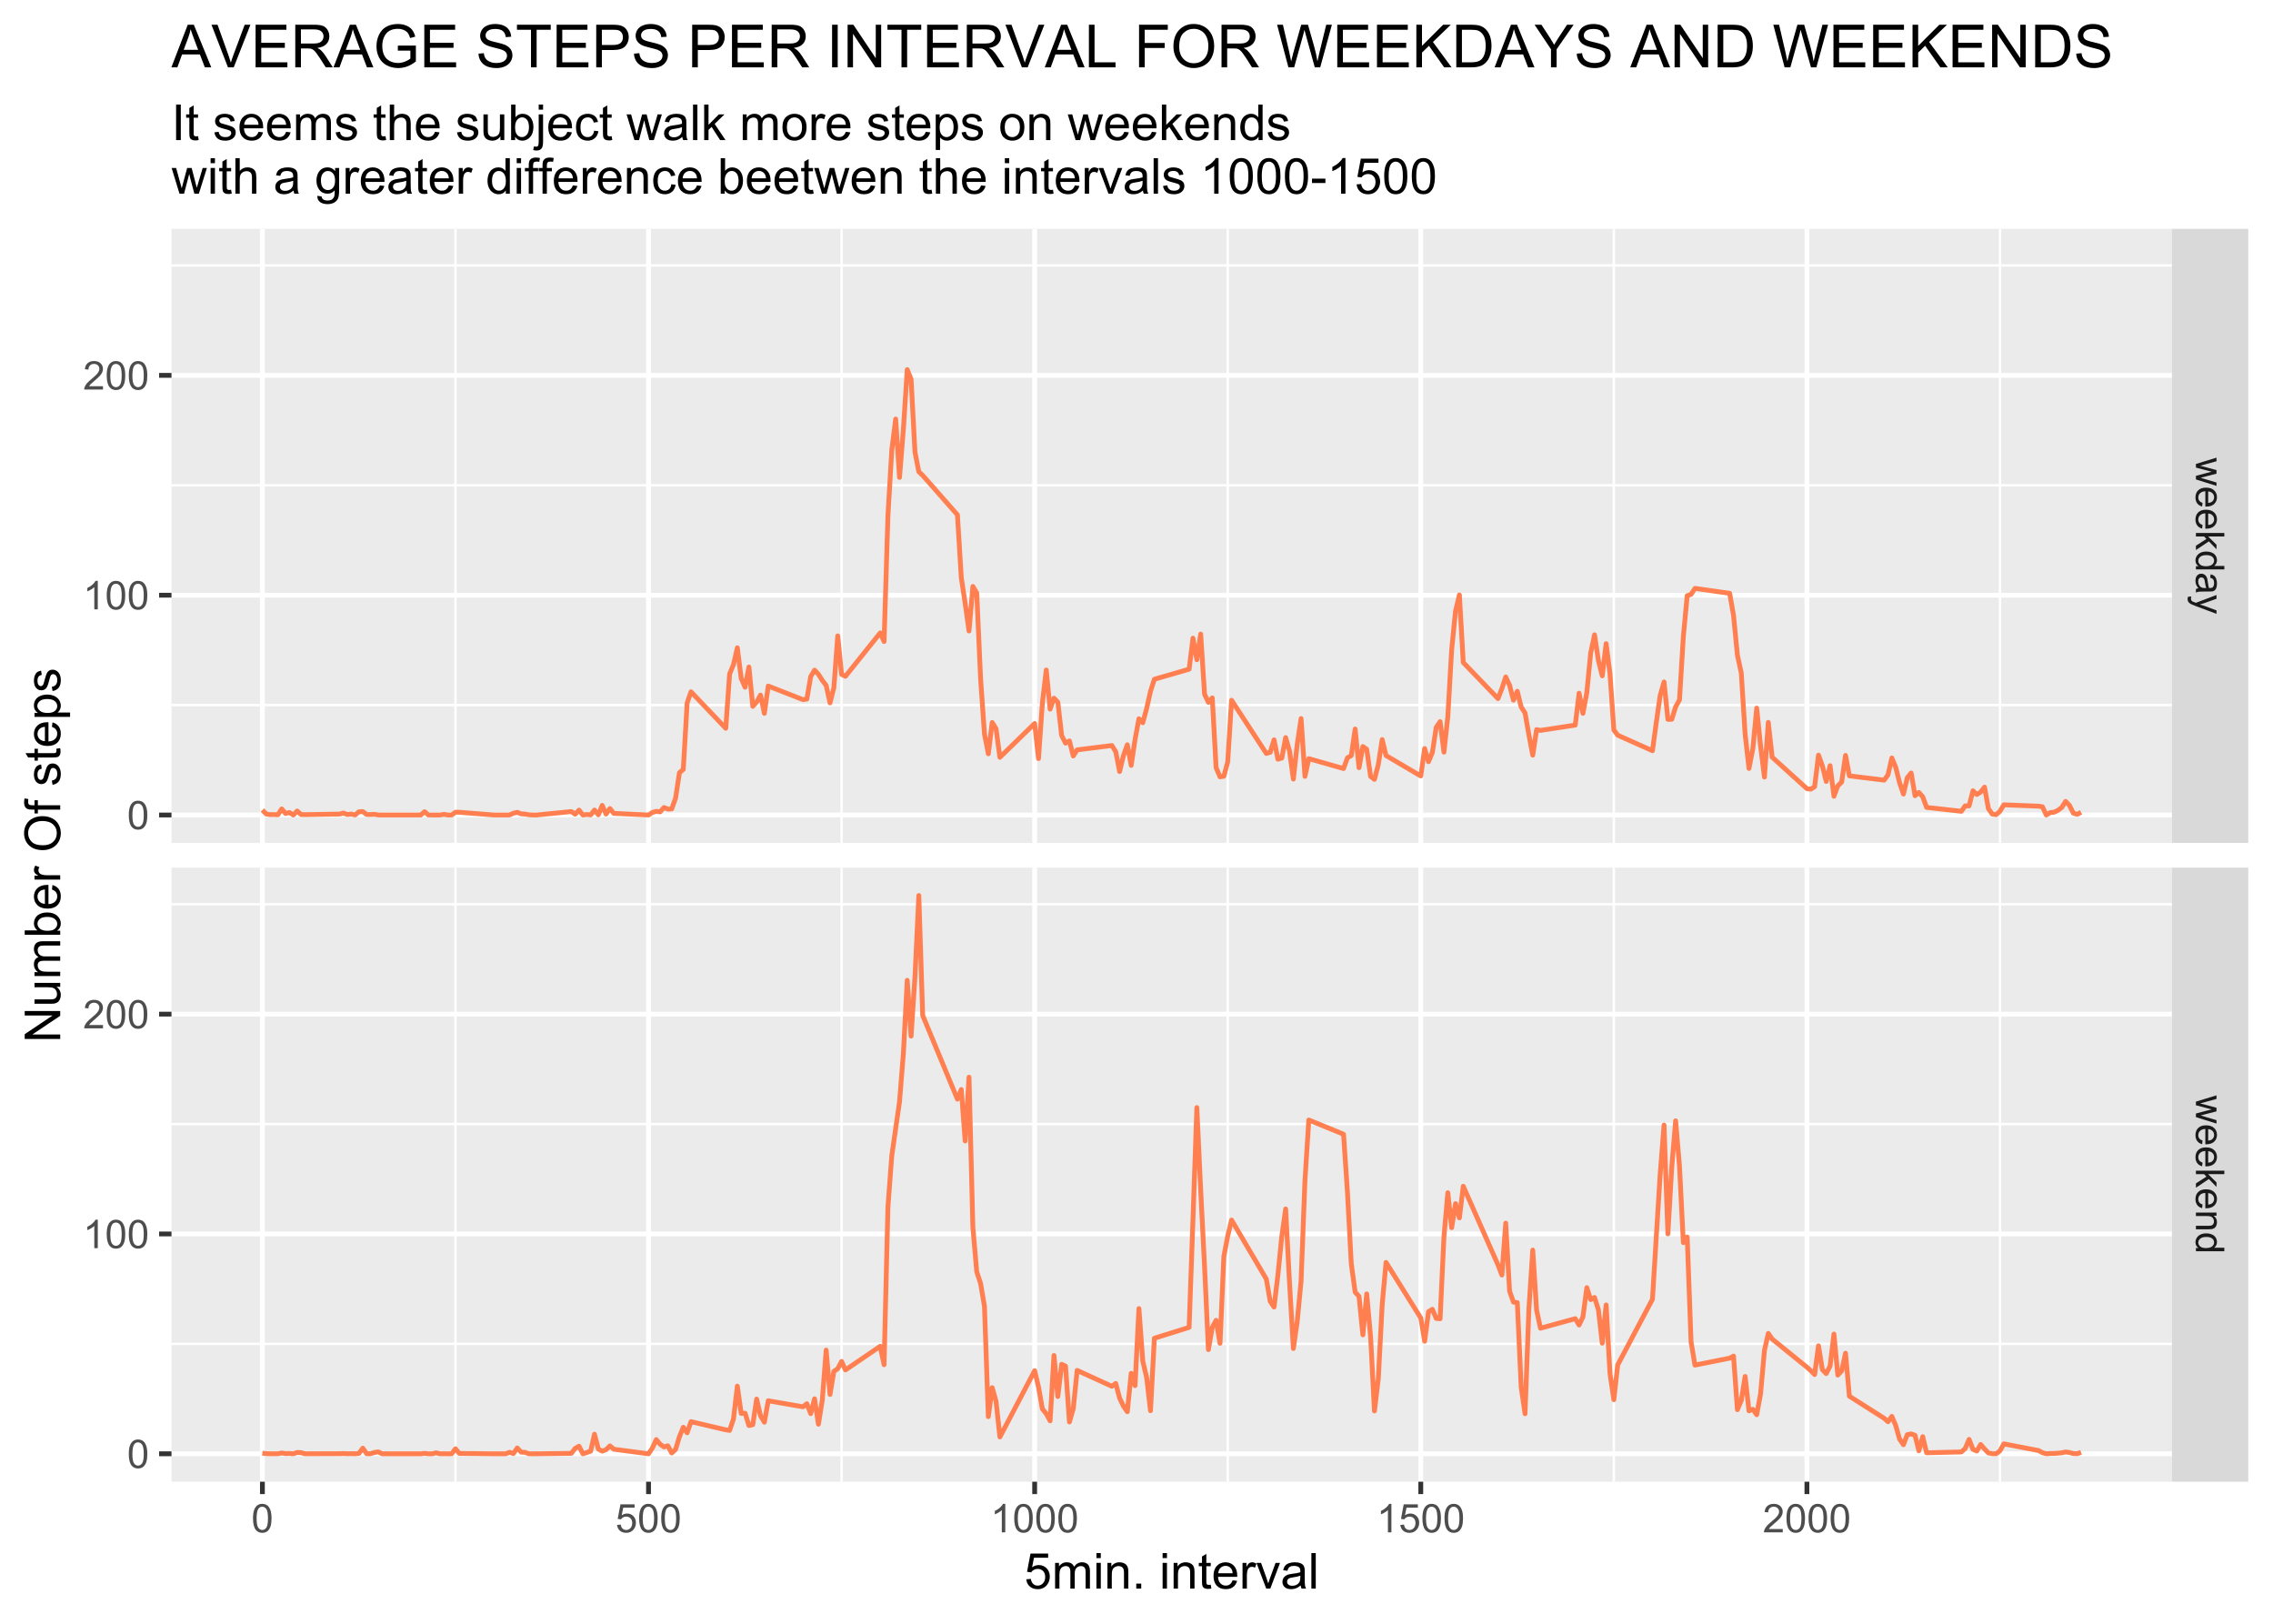 <?xml version="1.0" encoding="UTF-8"?>
<svg xmlns="http://www.w3.org/2000/svg" xmlns:xlink="http://www.w3.org/1999/xlink" width="504pt" height="360pt" viewBox="0 0 504 360" version="1.1">
<defs>
<g>
<symbol overflow="visible" id="glyph0-0">
<path style="stroke:none;" d="M 0 1.102 L 5.5 1.102 L 5.5 5.5 L 0 5.5 Z M 0.137 1.238 L 0.137 5.363 L 5.363 5.363 L 5.363 1.238 Z M 0.137 1.238 "/>
</symbol>
<symbol overflow="visible" id="glyph0-1">
<path style="stroke:none;" d="M 0 1.422 L 4.562 0.027 L 4.562 0.824 L 1.93 1.551 L 0.949 1.82 C 0.996 1.832 1.309 1.91 1.891 2.059 L 4.562 2.785 L 4.562 3.578 L 1.918 4.262 L 1.043 4.492 L 1.926 4.754 L 4.562 5.535 L 4.562 6.285 L 0 4.859 L 0 4.055 L 2.734 3.332 L 3.512 3.152 L 0 2.23 Z M 0 1.422 "/>
</symbol>
<symbol overflow="visible" id="glyph0-2">
<path style="stroke:none;" d="M 1.469 3.703 L 1.371 4.504 C 0.902 4.375 0.539 4.141 0.285 3.801 C 0.027 3.461 -0.098 3.027 -0.102 2.496 C -0.098 1.828 0.102 1.297 0.512 0.906 C 0.918 0.512 1.496 0.316 2.242 0.32 C 3.008 0.316 3.605 0.516 4.031 0.914 C 4.453 1.309 4.664 1.82 4.668 2.453 C 4.664 3.059 4.457 3.555 4.043 3.945 C 3.629 4.328 3.043 4.523 2.289 4.527 C 2.242 4.523 2.176 4.523 2.086 4.523 L 2.086 1.121 C 1.582 1.145 1.195 1.289 0.93 1.547 C 0.66 1.801 0.527 2.117 0.531 2.5 C 0.527 2.781 0.602 3.023 0.754 3.227 C 0.902 3.426 1.141 3.586 1.469 3.703 Z M 2.719 1.164 L 2.719 3.711 C 3.102 3.672 3.387 3.578 3.582 3.422 C 3.879 3.172 4.031 2.852 4.031 2.461 C 4.031 2.105 3.91 1.805 3.672 1.566 C 3.434 1.32 3.117 1.188 2.719 1.164 Z M 2.719 1.164 "/>
</symbol>
<symbol overflow="visible" id="glyph0-3">
<path style="stroke:none;" d="M 0 0.586 L 6.301 0.586 L 6.301 1.359 L 2.707 1.359 L 4.562 3.188 L 4.562 4.188 L 2.871 2.445 L 0 4.367 L 0 3.41 L 2.332 1.902 L 1.809 1.359 L 0 1.359 Z M 0 0.586 "/>
</symbol>
<symbol overflow="visible" id="glyph0-4">
<path style="stroke:none;" d="M 0 3.539 L 0.574 3.539 C 0.125 3.25 -0.098 2.824 -0.102 2.266 C -0.098 1.898 0 1.562 0.199 1.262 C 0.398 0.953 0.676 0.719 1.039 0.551 C 1.395 0.383 1.809 0.297 2.277 0.301 C 2.73 0.297 3.145 0.375 3.516 0.527 C 3.887 0.68 4.172 0.906 4.371 1.211 C 4.566 1.512 4.664 1.852 4.668 2.23 C 4.664 2.5 4.605 2.746 4.492 2.965 C 4.375 3.18 4.223 3.352 4.039 3.488 L 6.301 3.488 L 6.301 4.258 L 0 4.258 Z M 2.277 1.094 C 1.691 1.09 1.254 1.215 0.965 1.465 C 0.672 1.711 0.527 2 0.531 2.336 C 0.527 2.672 0.664 2.961 0.945 3.199 C 1.219 3.434 1.641 3.551 2.211 3.555 C 2.832 3.551 3.293 3.43 3.586 3.191 C 3.879 2.949 4.023 2.652 4.027 2.305 C 4.023 1.957 3.883 1.672 3.605 1.441 C 3.32 1.207 2.879 1.09 2.277 1.094 Z M 2.277 1.094 "/>
</symbol>
<symbol overflow="visible" id="glyph0-5">
<path style="stroke:none;" d="M 0.562 3.559 C 0.32 3.27 0.148 2.996 0.047 2.73 C -0.051 2.465 -0.098 2.18 -0.102 1.879 C -0.098 1.375 0.02 0.988 0.266 0.719 C 0.508 0.449 0.82 0.316 1.203 0.316 C 1.422 0.316 1.629 0.367 1.816 0.469 C 2 0.57 2.148 0.703 2.262 0.867 C 2.371 1.031 2.453 1.215 2.516 1.426 C 2.551 1.574 2.59 1.805 2.629 2.113 C 2.703 2.734 2.793 3.195 2.895 3.492 C 3 3.492 3.066 3.492 3.098 3.496 C 3.41 3.492 3.633 3.418 3.766 3.277 C 3.938 3.074 4.023 2.781 4.027 2.398 C 4.023 2.031 3.961 1.762 3.836 1.59 C 3.707 1.414 3.48 1.289 3.16 1.207 L 3.262 0.449 C 3.582 0.516 3.844 0.629 4.043 0.789 C 4.242 0.945 4.395 1.172 4.504 1.473 C 4.609 1.77 4.664 2.117 4.668 2.508 C 4.664 2.898 4.617 3.215 4.527 3.457 C 4.434 3.699 4.32 3.879 4.184 3.996 C 4.043 4.109 3.867 4.188 3.656 4.238 C 3.523 4.258 3.285 4.27 2.945 4.273 L 1.914 4.273 C 1.191 4.27 0.734 4.289 0.547 4.324 C 0.352 4.355 0.172 4.418 0 4.52 L 0 3.711 C 0.16 3.629 0.348 3.578 0.562 3.559 Z M 2.289 3.492 C 2.172 3.211 2.074 2.789 2 2.23 C 1.949 1.91 1.898 1.684 1.844 1.555 C 1.785 1.422 1.699 1.32 1.59 1.25 C 1.477 1.176 1.355 1.141 1.227 1.145 C 1.016 1.141 0.844 1.219 0.707 1.379 C 0.57 1.531 0.504 1.762 0.504 2.062 C 0.504 2.359 0.566 2.621 0.699 2.855 C 0.824 3.086 1.004 3.258 1.234 3.367 C 1.406 3.449 1.664 3.492 2.008 3.492 Z M 2.289 3.492 "/>
</symbol>
<symbol overflow="visible" id="glyph0-6">
<path style="stroke:none;" d="M -1.758 0.547 L -1.031 0.461 C -1.078 0.629 -1.102 0.777 -1.102 0.902 C -1.102 1.074 -1.07 1.211 -1.016 1.312 C -0.953 1.414 -0.875 1.5 -0.773 1.57 C -0.695 1.617 -0.504 1.695 -0.199 1.805 C -0.152 1.82 -0.086 1.844 -0.008 1.875 L 4.562 0.141 L 4.562 0.977 L 1.922 1.926 C 1.586 2.047 1.23 2.156 0.863 2.258 C 1.215 2.344 1.562 2.449 1.902 2.574 L 4.562 3.551 L 4.562 4.324 L -0.078 2.586 C -0.574 2.398 -0.922 2.254 -1.113 2.152 C -1.367 2.012 -1.551 1.855 -1.672 1.68 C -1.789 1.5 -1.852 1.289 -1.852 1.043 C -1.852 0.895 -1.82 0.727 -1.758 0.547 Z M -1.758 0.547 "/>
</symbol>
<symbol overflow="visible" id="glyph0-7">
<path style="stroke:none;" d="M 0 0.578 L 4.562 0.578 L 4.562 1.277 L 3.914 1.277 C 4.414 1.609 4.664 2.09 4.668 2.727 C 4.664 3 4.613 3.254 4.52 3.484 C 4.418 3.715 4.289 3.887 4.129 4.004 C 3.969 4.113 3.777 4.195 3.559 4.246 C 3.41 4.273 3.16 4.289 2.805 4.289 L 0 4.289 L 0 3.516 L 2.777 3.516 C 3.09 3.516 3.324 3.484 3.484 3.426 C 3.637 3.363 3.762 3.258 3.855 3.105 C 3.949 2.949 3.996 2.77 3.996 2.566 C 3.996 2.234 3.891 1.949 3.68 1.711 C 3.469 1.469 3.07 1.348 2.492 1.352 L 0 1.352 Z M 0 0.578 "/>
</symbol>
<symbol overflow="visible" id="glyph1-0">
<path style="stroke:none;" d="M 1.102 0 L 1.102 -5.5 L 5.5 -5.5 L 5.5 0 Z M 1.238 -0.137 L 5.363 -0.137 L 5.363 -5.363 L 1.238 -5.363 Z M 1.238 -0.137 "/>
</symbol>
<symbol overflow="visible" id="glyph1-1">
<path style="stroke:none;" d="M 0.367 -3.105 C 0.363 -3.848 0.438 -4.445 0.594 -4.902 C 0.742 -5.355 0.973 -5.707 1.277 -5.953 C 1.578 -6.199 1.957 -6.32 2.418 -6.324 C 2.754 -6.32 3.051 -6.254 3.309 -6.121 C 3.562 -5.984 3.773 -5.789 3.938 -5.531 C 4.102 -5.273 4.23 -4.961 4.328 -4.594 C 4.422 -4.227 4.469 -3.73 4.473 -3.105 C 4.469 -2.367 4.395 -1.77 4.242 -1.316 C 4.09 -0.859 3.863 -0.508 3.562 -0.262 C 3.258 -0.016 2.875 0.105 2.418 0.109 C 1.809 0.105 1.332 -0.109 0.988 -0.547 C 0.57 -1.066 0.363 -1.922 0.367 -3.105 Z M 1.16 -3.105 C 1.16 -2.07 1.281 -1.379 1.523 -1.039 C 1.766 -0.695 2.062 -0.527 2.418 -0.527 C 2.773 -0.527 3.074 -0.699 3.316 -1.043 C 3.559 -1.387 3.68 -2.074 3.68 -3.105 C 3.68 -4.145 3.559 -4.832 3.316 -5.172 C 3.074 -5.512 2.77 -5.684 2.41 -5.684 C 2.051 -5.684 1.77 -5.531 1.559 -5.234 C 1.293 -4.844 1.16 -4.137 1.16 -3.105 Z M 1.16 -3.105 "/>
</symbol>
<symbol overflow="visible" id="glyph1-2">
<path style="stroke:none;" d="M 0.367 -1.648 L 1.176 -1.719 C 1.234 -1.32 1.375 -1.023 1.594 -0.824 C 1.812 -0.625 2.078 -0.527 2.391 -0.527 C 2.762 -0.527 3.074 -0.668 3.336 -0.949 C 3.59 -1.23 3.719 -1.602 3.723 -2.066 C 3.719 -2.504 3.594 -2.852 3.348 -3.109 C 3.098 -3.363 2.773 -3.492 2.375 -3.492 C 2.125 -3.492 1.902 -3.434 1.703 -3.32 C 1.5 -3.207 1.344 -3.062 1.23 -2.883 L 0.504 -2.977 L 1.113 -6.215 L 4.246 -6.215 L 4.246 -5.473 L 1.73 -5.473 L 1.391 -3.781 C 1.766 -4.039 2.164 -4.172 2.582 -4.176 C 3.129 -4.172 3.594 -3.98 3.973 -3.605 C 4.352 -3.223 4.539 -2.734 4.543 -2.137 C 4.539 -1.562 4.375 -1.07 4.043 -0.656 C 3.637 -0.148 3.086 0.105 2.391 0.109 C 1.816 0.105 1.348 -0.051 0.984 -0.371 C 0.621 -0.691 0.414 -1.117 0.367 -1.648 Z M 0.367 -1.648 "/>
</symbol>
<symbol overflow="visible" id="glyph1-3">
<path style="stroke:none;" d="M 3.277 0 L 2.504 0 L 2.504 -4.93 C 2.316 -4.75 2.074 -4.574 1.773 -4.395 C 1.469 -4.215 1.195 -4.082 0.957 -3.996 L 0.957 -4.742 C 1.387 -4.941 1.766 -5.188 2.09 -5.48 C 2.414 -5.77 2.645 -6.051 2.781 -6.324 L 3.277 -6.324 Z M 3.277 0 "/>
</symbol>
<symbol overflow="visible" id="glyph1-4">
<path style="stroke:none;" d="M 4.43 -0.742 L 4.43 0 L 0.266 0 C 0.258 -0.188 0.289 -0.367 0.355 -0.539 C 0.461 -0.82 0.629 -1.098 0.863 -1.375 C 1.094 -1.648 1.434 -1.965 1.879 -2.328 C 2.562 -2.887 3.023 -3.332 3.266 -3.664 C 3.5 -3.988 3.621 -4.301 3.625 -4.594 C 3.621 -4.898 3.512 -5.156 3.297 -5.367 C 3.074 -5.578 2.789 -5.684 2.441 -5.684 C 2.066 -5.684 1.77 -5.57 1.547 -5.348 C 1.32 -5.125 1.207 -4.816 1.207 -4.422 L 0.414 -4.504 C 0.465 -5.094 0.668 -5.543 1.027 -5.855 C 1.379 -6.164 1.855 -6.32 2.457 -6.324 C 3.059 -6.32 3.539 -6.152 3.891 -5.82 C 4.242 -5.484 4.418 -5.07 4.422 -4.578 C 4.418 -4.32 4.367 -4.074 4.266 -3.832 C 4.164 -3.59 3.992 -3.332 3.754 -3.062 C 3.512 -2.793 3.113 -2.426 2.562 -1.957 C 2.094 -1.566 1.797 -1.301 1.664 -1.16 C 1.531 -1.02 1.422 -0.879 1.34 -0.742 Z M 4.43 -0.742 "/>
</symbol>
<symbol overflow="visible" id="glyph2-0">
<path style="stroke:none;" d="M 1.375 0 L 1.375 -6.875 L 6.875 -6.875 L 6.875 0 Z M 1.547 -0.172 L 6.703 -0.172 L 6.703 -6.703 L 1.547 -6.703 Z M 1.547 -0.172 "/>
</symbol>
<symbol overflow="visible" id="glyph2-1">
<path style="stroke:none;" d="M 0.457 -2.062 L 1.473 -2.148 C 1.543 -1.652 1.719 -1.281 1.996 -1.031 C 2.266 -0.781 2.594 -0.656 2.984 -0.66 C 3.445 -0.656 3.84 -0.832 4.168 -1.188 C 4.488 -1.535 4.652 -2 4.652 -2.582 C 4.652 -3.133 4.496 -3.566 4.188 -3.887 C 3.875 -4.203 3.469 -4.363 2.969 -4.367 C 2.656 -4.363 2.375 -4.293 2.125 -4.152 C 1.871 -4.008 1.676 -3.824 1.535 -3.605 L 0.629 -3.723 L 1.391 -7.766 L 5.305 -7.766 L 5.305 -6.844 L 2.164 -6.844 L 1.742 -4.727 C 2.211 -5.051 2.707 -5.215 3.227 -5.219 C 3.91 -5.215 4.488 -4.977 4.965 -4.504 C 5.434 -4.027 5.672 -3.414 5.676 -2.668 C 5.672 -1.953 5.465 -1.34 5.055 -0.82 C 4.547 -0.188 3.855 0.129 2.984 0.133 C 2.266 0.129 1.684 -0.07 1.234 -0.469 C 0.777 -0.867 0.52 -1.398 0.457 -2.062 Z M 0.457 -2.062 "/>
</symbol>
<symbol overflow="visible" id="glyph2-2">
<path style="stroke:none;" d="M 0.727 0 L 0.727 -5.703 L 1.59 -5.703 L 1.59 -4.902 C 1.766 -5.18 2.004 -5.406 2.305 -5.578 C 2.598 -5.746 2.938 -5.828 3.32 -5.832 C 3.738 -5.828 4.086 -5.742 4.359 -5.566 C 4.629 -5.391 4.816 -5.145 4.93 -4.836 C 5.379 -5.496 5.969 -5.828 6.691 -5.832 C 7.254 -5.828 7.688 -5.672 7.996 -5.363 C 8.297 -5.047 8.449 -4.566 8.453 -3.914 L 8.453 0 L 7.492 0 L 7.492 -3.594 C 7.488 -3.977 7.457 -4.254 7.398 -4.426 C 7.332 -4.594 7.219 -4.734 7.059 -4.84 C 6.891 -4.941 6.695 -4.992 6.477 -4.996 C 6.07 -4.992 5.738 -4.859 5.477 -4.594 C 5.211 -4.328 5.078 -3.898 5.082 -3.312 L 5.082 0 L 4.113 0 L 4.113 -3.707 C 4.113 -4.133 4.031 -4.453 3.875 -4.672 C 3.715 -4.883 3.461 -4.992 3.105 -4.996 C 2.832 -4.992 2.578 -4.922 2.348 -4.781 C 2.117 -4.637 1.949 -4.426 1.848 -4.152 C 1.738 -3.875 1.688 -3.477 1.691 -2.961 L 1.691 0 Z M 0.727 0 "/>
</symbol>
<symbol overflow="visible" id="glyph2-3">
<path style="stroke:none;" d="M 0.73 -6.762 L 0.73 -7.875 L 1.695 -7.875 L 1.695 -6.762 Z M 0.73 0 L 0.73 -5.703 L 1.695 -5.703 L 1.695 0 Z M 0.73 0 "/>
</symbol>
<symbol overflow="visible" id="glyph2-4">
<path style="stroke:none;" d="M 0.727 0 L 0.727 -5.703 L 1.594 -5.703 L 1.594 -4.895 C 2.012 -5.516 2.617 -5.828 3.41 -5.832 C 3.754 -5.828 4.066 -5.766 4.355 -5.645 C 4.641 -5.52 4.859 -5.359 5.004 -5.16 C 5.145 -4.957 5.242 -4.719 5.305 -4.445 C 5.336 -4.266 5.355 -3.953 5.359 -3.508 L 5.359 0 L 4.395 0 L 4.395 -3.469 C 4.395 -3.863 4.355 -4.156 4.281 -4.352 C 4.203 -4.543 4.07 -4.699 3.879 -4.82 C 3.688 -4.934 3.461 -4.992 3.207 -4.996 C 2.793 -4.992 2.438 -4.859 2.141 -4.602 C 1.836 -4.336 1.688 -3.844 1.691 -3.117 L 1.691 0 Z M 0.727 0 "/>
</symbol>
<symbol overflow="visible" id="glyph2-5">
<path style="stroke:none;" d="M 1 0 L 1 -1.102 L 2.102 -1.102 L 2.102 0 Z M 1 0 "/>
</symbol>
<symbol overflow="visible" id="glyph2-6">
<path style="stroke:none;" d=""/>
</symbol>
<symbol overflow="visible" id="glyph2-7">
<path style="stroke:none;" d="M 2.836 -0.863 L 2.977 -0.012 C 2.703 0.043 2.457 0.07 2.246 0.074 C 1.891 0.07 1.621 0.02 1.43 -0.09 C 1.234 -0.199 1.098 -0.348 1.02 -0.527 C 0.941 -0.707 0.902 -1.086 0.902 -1.672 L 0.902 -4.953 L 0.195 -4.953 L 0.195 -5.703 L 0.902 -5.703 L 0.902 -7.117 L 1.863 -7.695 L 1.863 -5.703 L 2.836 -5.703 L 2.836 -4.953 L 1.863 -4.953 L 1.863 -1.617 C 1.863 -1.34 1.879 -1.16 1.914 -1.086 C 1.945 -1.004 2 -0.941 2.078 -0.898 C 2.152 -0.848 2.262 -0.824 2.41 -0.828 C 2.516 -0.824 2.66 -0.836 2.836 -0.863 Z M 2.836 -0.863 "/>
</symbol>
<symbol overflow="visible" id="glyph2-8">
<path style="stroke:none;" d="M 4.629 -1.836 L 5.629 -1.715 C 5.469 -1.125 5.176 -0.672 4.75 -0.352 C 4.324 -0.031 3.781 0.129 3.121 0.129 C 2.281 0.129 1.617 -0.125 1.133 -0.641 C 0.641 -1.152 0.398 -1.875 0.402 -2.805 C 0.398 -3.762 0.645 -4.504 1.145 -5.035 C 1.637 -5.562 2.277 -5.828 3.066 -5.832 C 3.824 -5.828 4.449 -5.57 4.934 -5.051 C 5.418 -4.531 5.66 -3.801 5.66 -2.863 C 5.66 -2.805 5.656 -2.719 5.656 -2.605 L 1.402 -2.605 C 1.434 -1.977 1.613 -1.496 1.934 -1.164 C 2.25 -0.828 2.645 -0.66 3.125 -0.664 C 3.477 -0.66 3.781 -0.754 4.031 -0.945 C 4.281 -1.129 4.48 -1.426 4.629 -1.836 Z M 1.457 -3.398 L 4.641 -3.398 C 4.598 -3.879 4.473 -4.238 4.273 -4.48 C 3.961 -4.852 3.562 -5.039 3.078 -5.039 C 2.629 -5.039 2.258 -4.891 1.957 -4.594 C 1.652 -4.297 1.484 -3.898 1.457 -3.398 Z M 1.457 -3.398 "/>
</symbol>
<symbol overflow="visible" id="glyph2-9">
<path style="stroke:none;" d="M 0.715 0 L 0.715 -5.703 L 1.586 -5.703 L 1.586 -4.84 C 1.805 -5.242 2.008 -5.508 2.199 -5.637 C 2.383 -5.766 2.59 -5.828 2.82 -5.832 C 3.141 -5.828 3.473 -5.727 3.812 -5.523 L 3.48 -4.625 C 3.242 -4.762 3.004 -4.832 2.773 -4.836 C 2.555 -4.832 2.363 -4.77 2.199 -4.645 C 2.027 -4.516 1.91 -4.34 1.844 -4.113 C 1.73 -3.77 1.676 -3.391 1.68 -2.984 L 1.68 0 Z M 0.715 0 "/>
</symbol>
<symbol overflow="visible" id="glyph2-10">
<path style="stroke:none;" d="M 2.309 0 L 0.141 -5.703 L 1.16 -5.703 L 2.383 -2.289 C 2.512 -1.918 2.633 -1.535 2.75 -1.141 C 2.832 -1.438 2.953 -1.797 3.109 -2.223 L 4.379 -5.703 L 5.371 -5.703 L 3.211 0 Z M 2.309 0 "/>
</symbol>
<symbol overflow="visible" id="glyph2-11">
<path style="stroke:none;" d="M 4.445 -0.703 C 4.086 -0.398 3.742 -0.184 3.414 -0.059 C 3.082 0.066 2.727 0.129 2.348 0.129 C 1.719 0.129 1.238 -0.023 0.902 -0.328 C 0.566 -0.633 0.398 -1.023 0.398 -1.504 C 0.398 -1.781 0.461 -2.035 0.586 -2.27 C 0.711 -2.496 0.875 -2.684 1.086 -2.824 C 1.289 -2.965 1.523 -3.07 1.781 -3.141 C 1.969 -3.191 2.254 -3.238 2.641 -3.289 C 3.418 -3.375 3.992 -3.488 4.367 -3.621 C 4.367 -3.754 4.371 -3.836 4.371 -3.871 C 4.371 -4.266 4.277 -4.543 4.098 -4.703 C 3.848 -4.918 3.48 -5.027 2.996 -5.031 C 2.539 -5.027 2.203 -4.949 1.988 -4.793 C 1.77 -4.633 1.609 -4.352 1.508 -3.949 L 0.562 -4.078 C 0.648 -4.48 0.789 -4.805 0.988 -5.055 C 1.184 -5.301 1.469 -5.492 1.844 -5.629 C 2.215 -5.762 2.645 -5.828 3.137 -5.832 C 3.621 -5.828 4.02 -5.773 4.324 -5.66 C 4.629 -5.543 4.852 -5.398 4.996 -5.227 C 5.137 -5.055 5.238 -4.836 5.297 -4.57 C 5.328 -4.406 5.344 -4.109 5.344 -3.68 L 5.344 -2.391 C 5.344 -1.492 5.363 -0.922 5.406 -0.684 C 5.445 -0.445 5.527 -0.219 5.648 0 L 4.641 0 C 4.539 -0.199 4.473 -0.434 4.445 -0.703 Z M 4.367 -2.863 C 4.012 -2.719 3.488 -2.598 2.789 -2.496 C 2.391 -2.438 2.105 -2.371 1.941 -2.301 C 1.773 -2.227 1.648 -2.121 1.562 -1.988 C 1.473 -1.848 1.43 -1.695 1.43 -1.531 C 1.43 -1.27 1.527 -1.055 1.723 -0.887 C 1.918 -0.711 2.203 -0.625 2.578 -0.629 C 2.949 -0.625 3.277 -0.707 3.57 -0.871 C 3.859 -1.031 4.074 -1.254 4.211 -1.543 C 4.312 -1.754 4.363 -2.078 4.367 -2.508 Z M 4.367 -2.863 "/>
</symbol>
<symbol overflow="visible" id="glyph2-12">
<path style="stroke:none;" d="M 0.703 0 L 0.703 -7.875 L 1.672 -7.875 L 1.672 0 Z M 0.703 0 "/>
</symbol>
<symbol overflow="visible" id="glyph2-13">
<path style="stroke:none;" d="M 1.027 0 L 1.027 -7.875 L 2.066 -7.875 L 2.066 0 Z M 1.027 0 "/>
</symbol>
<symbol overflow="visible" id="glyph2-14">
<path style="stroke:none;" d="M 0.34 -1.703 L 1.293 -1.852 C 1.344 -1.469 1.492 -1.172 1.742 -0.969 C 1.984 -0.762 2.328 -0.66 2.773 -0.664 C 3.211 -0.66 3.539 -0.75 3.758 -0.934 C 3.969 -1.113 4.078 -1.328 4.082 -1.574 C 4.078 -1.789 3.984 -1.961 3.797 -2.09 C 3.664 -2.172 3.332 -2.281 2.809 -2.418 C 2.098 -2.594 1.605 -2.75 1.332 -2.883 C 1.055 -3.012 0.848 -3.191 0.711 -3.422 C 0.566 -3.652 0.496 -3.906 0.5 -4.188 C 0.496 -4.441 0.555 -4.676 0.672 -4.895 C 0.785 -5.105 0.945 -5.289 1.148 -5.438 C 1.297 -5.547 1.5 -5.637 1.762 -5.715 C 2.02 -5.789 2.301 -5.828 2.602 -5.832 C 3.047 -5.828 3.438 -5.766 3.777 -5.637 C 4.113 -5.508 4.363 -5.332 4.527 -5.113 C 4.688 -4.891 4.797 -4.598 4.859 -4.234 L 3.914 -4.102 C 3.871 -4.395 3.746 -4.621 3.543 -4.789 C 3.336 -4.953 3.043 -5.039 2.668 -5.039 C 2.223 -5.039 1.906 -4.965 1.719 -4.816 C 1.523 -4.668 1.43 -4.496 1.434 -4.301 C 1.43 -4.176 1.469 -4.062 1.551 -3.965 C 1.629 -3.859 1.754 -3.773 1.922 -3.707 C 2.016 -3.668 2.301 -3.586 2.777 -3.461 C 3.461 -3.273 3.938 -3.121 4.207 -3.008 C 4.477 -2.891 4.688 -2.723 4.844 -2.504 C 4.996 -2.277 5.074 -2.004 5.074 -1.676 C 5.074 -1.352 4.98 -1.047 4.793 -0.766 C 4.605 -0.48 4.332 -0.262 3.98 -0.105 C 3.621 0.051 3.223 0.129 2.777 0.129 C 2.035 0.129 1.469 -0.023 1.082 -0.332 C 0.691 -0.641 0.445 -1.098 0.34 -1.703 Z M 0.34 -1.703 "/>
</symbol>
<symbol overflow="visible" id="glyph2-15">
<path style="stroke:none;" d="M 0.727 0 L 0.727 -7.875 L 1.691 -7.875 L 1.691 -5.047 C 2.141 -5.566 2.711 -5.828 3.398 -5.832 C 3.82 -5.828 4.188 -5.746 4.5 -5.582 C 4.812 -5.414 5.035 -5.184 5.168 -4.891 C 5.301 -4.598 5.367 -4.172 5.371 -3.613 L 5.371 0 L 4.406 0 L 4.406 -3.613 C 4.406 -4.094 4.301 -4.445 4.09 -4.668 C 3.879 -4.887 3.582 -4.996 3.203 -5 C 2.914 -4.996 2.645 -4.922 2.395 -4.777 C 2.141 -4.625 1.961 -4.426 1.852 -4.172 C 1.742 -3.918 1.688 -3.566 1.691 -3.121 L 1.691 0 Z M 0.727 0 "/>
</symbol>
<symbol overflow="visible" id="glyph2-16">
<path style="stroke:none;" d="M 4.465 0 L 4.465 -0.836 C 4.02 -0.191 3.414 0.129 2.652 0.129 C 2.312 0.129 2 0.066 1.711 -0.062 C 1.418 -0.191 1.199 -0.355 1.059 -0.551 C 0.914 -0.746 0.816 -0.984 0.762 -1.266 C 0.723 -1.453 0.703 -1.754 0.703 -2.172 L 0.703 -5.703 L 1.672 -5.703 L 1.672 -2.539 C 1.668 -2.031 1.688 -1.691 1.73 -1.52 C 1.785 -1.262 1.914 -1.062 2.113 -0.922 C 2.309 -0.773 2.555 -0.703 2.848 -0.703 C 3.137 -0.703 3.406 -0.777 3.66 -0.926 C 3.914 -1.074 4.094 -1.273 4.199 -1.531 C 4.305 -1.785 4.359 -2.16 4.359 -2.648 L 4.359 -5.703 L 5.328 -5.703 L 5.328 0 Z M 4.465 0 "/>
</symbol>
<symbol overflow="visible" id="glyph2-17">
<path style="stroke:none;" d="M 1.617 0 L 0.719 0 L 0.719 -7.875 L 1.688 -7.875 L 1.688 -5.066 C 2.094 -5.574 2.613 -5.828 3.25 -5.832 C 3.598 -5.828 3.93 -5.758 4.246 -5.621 C 4.555 -5.477 4.812 -5.277 5.02 -5.023 C 5.219 -4.766 5.379 -4.457 5.496 -4.098 C 5.609 -3.73 5.664 -3.344 5.668 -2.938 C 5.664 -1.957 5.422 -1.203 4.941 -0.672 C 4.453 -0.137 3.875 0.129 3.203 0.129 C 2.527 0.129 2 -0.152 1.617 -0.715 Z M 1.605 -2.895 C 1.605 -2.207 1.699 -1.711 1.887 -1.414 C 2.191 -0.91 2.602 -0.66 3.121 -0.664 C 3.539 -0.66 3.902 -0.844 4.215 -1.215 C 4.52 -1.578 4.676 -2.129 4.68 -2.859 C 4.676 -3.602 4.527 -4.148 4.234 -4.508 C 3.938 -4.859 3.582 -5.039 3.164 -5.039 C 2.742 -5.039 2.375 -4.855 2.066 -4.488 C 1.758 -4.121 1.605 -3.59 1.605 -2.895 Z M 1.605 -2.895 "/>
</symbol>
<symbol overflow="visible" id="glyph2-18">
<path style="stroke:none;" d="M 0.719 -6.75 L 0.719 -7.875 L 1.688 -7.875 L 1.688 -6.75 Z M -0.504 2.211 L -0.32 1.391 C -0.125 1.438 0.023 1.465 0.133 1.465 C 0.328 1.465 0.477 1.398 0.574 1.27 C 0.668 1.137 0.715 0.809 0.719 0.289 L 0.719 -5.703 L 1.688 -5.703 L 1.688 0.312 C 1.688 1.008 1.594 1.496 1.414 1.777 C 1.176 2.133 0.789 2.312 0.254 2.316 C -0.012 2.312 -0.262 2.277 -0.504 2.211 Z M -0.504 2.211 "/>
</symbol>
<symbol overflow="visible" id="glyph2-19">
<path style="stroke:none;" d="M 4.445 -2.09 L 5.398 -1.965 C 5.289 -1.309 5.023 -0.797 4.598 -0.426 C 4.168 -0.055 3.645 0.129 3.023 0.129 C 2.242 0.129 1.613 -0.125 1.141 -0.637 C 0.664 -1.145 0.426 -1.875 0.43 -2.832 C 0.426 -3.441 0.527 -3.98 0.734 -4.445 C 0.938 -4.906 1.25 -5.254 1.668 -5.484 C 2.082 -5.715 2.535 -5.828 3.031 -5.832 C 3.645 -5.828 4.152 -5.672 4.547 -5.363 C 4.941 -5.047 5.191 -4.602 5.305 -4.027 L 4.367 -3.883 C 4.273 -4.262 4.117 -4.551 3.891 -4.746 C 3.664 -4.941 3.387 -5.039 3.066 -5.039 C 2.574 -5.039 2.18 -4.863 1.879 -4.516 C 1.57 -4.164 1.418 -3.613 1.422 -2.859 C 1.418 -2.09 1.566 -1.531 1.863 -1.184 C 2.156 -0.836 2.539 -0.66 3.012 -0.664 C 3.391 -0.66 3.707 -0.777 3.961 -1.012 C 4.215 -1.242 4.375 -1.602 4.445 -2.09 Z M 4.445 -2.09 "/>
</symbol>
<symbol overflow="visible" id="glyph2-20">
<path style="stroke:none;" d="M 1.777 0 L 0.031 -5.703 L 1.031 -5.703 L 1.938 -2.41 L 2.277 -1.188 C 2.289 -1.246 2.387 -1.637 2.574 -2.363 L 3.48 -5.703 L 4.473 -5.703 L 5.328 -2.395 L 5.613 -1.305 L 5.941 -2.406 L 6.918 -5.703 L 7.859 -5.703 L 6.074 0 L 5.07 0 L 4.164 -3.414 L 3.941 -4.387 L 2.789 0 Z M 1.777 0 "/>
</symbol>
<symbol overflow="visible" id="glyph2-21">
<path style="stroke:none;" d="M 0.73 0 L 0.73 -7.875 L 1.695 -7.875 L 1.695 -3.383 L 3.984 -5.703 L 5.238 -5.703 L 3.055 -3.586 L 5.457 0 L 4.266 0 L 2.379 -2.918 L 1.695 -2.262 L 1.695 0 Z M 0.73 0 "/>
</symbol>
<symbol overflow="visible" id="glyph2-22">
<path style="stroke:none;" d="M 0.367 -2.852 C 0.363 -3.906 0.656 -4.688 1.246 -5.199 C 1.734 -5.617 2.332 -5.828 3.039 -5.832 C 3.82 -5.828 4.461 -5.574 4.961 -5.062 C 5.457 -4.547 5.707 -3.836 5.711 -2.934 C 5.707 -2.195 5.598 -1.617 5.379 -1.199 C 5.156 -0.777 4.832 -0.449 4.414 -0.219 C 3.992 0.016 3.535 0.129 3.039 0.129 C 2.238 0.129 1.594 -0.125 1.105 -0.637 C 0.609 -1.148 0.363 -1.887 0.367 -2.852 Z M 1.359 -2.852 C 1.359 -2.121 1.516 -1.574 1.836 -1.211 C 2.152 -0.844 2.555 -0.66 3.039 -0.664 C 3.516 -0.66 3.914 -0.844 4.234 -1.211 C 4.551 -1.574 4.711 -2.133 4.715 -2.883 C 4.711 -3.586 4.551 -4.117 4.234 -4.484 C 3.91 -4.844 3.512 -5.027 3.039 -5.031 C 2.555 -5.027 2.152 -4.848 1.836 -4.488 C 1.516 -4.129 1.359 -3.582 1.359 -2.852 Z M 1.359 -2.852 "/>
</symbol>
<symbol overflow="visible" id="glyph2-23">
<path style="stroke:none;" d="M 0.727 2.188 L 0.727 -5.703 L 1.605 -5.703 L 1.605 -4.961 C 1.812 -5.25 2.047 -5.469 2.309 -5.613 C 2.57 -5.758 2.887 -5.828 3.262 -5.832 C 3.746 -5.828 4.176 -5.703 4.551 -5.457 C 4.922 -5.203 5.203 -4.852 5.391 -4.395 C 5.578 -3.938 5.672 -3.438 5.676 -2.895 C 5.672 -2.309 5.566 -1.781 5.359 -1.316 C 5.148 -0.848 4.844 -0.488 4.449 -0.242 C 4.047 0.008 3.629 0.129 3.191 0.129 C 2.867 0.129 2.578 0.062 2.32 -0.074 C 2.062 -0.211 1.852 -0.383 1.691 -0.59 L 1.691 2.188 Z M 1.602 -2.82 C 1.598 -2.082 1.746 -1.539 2.047 -1.191 C 2.34 -0.836 2.699 -0.66 3.125 -0.664 C 3.551 -0.66 3.918 -0.844 4.227 -1.211 C 4.531 -1.574 4.688 -2.137 4.688 -2.898 C 4.688 -3.625 4.535 -4.168 4.238 -4.531 C 3.938 -4.891 3.582 -5.074 3.168 -5.074 C 2.754 -5.074 2.391 -4.879 2.074 -4.496 C 1.758 -4.109 1.598 -3.551 1.602 -2.82 Z M 1.602 -2.82 "/>
</symbol>
<symbol overflow="visible" id="glyph2-24">
<path style="stroke:none;" d="M 4.426 0 L 4.426 -0.719 C 4.059 -0.152 3.527 0.129 2.832 0.129 C 2.371 0.129 1.953 0.004 1.574 -0.246 C 1.191 -0.496 0.895 -0.844 0.688 -1.297 C 0.477 -1.742 0.375 -2.262 0.375 -2.848 C 0.375 -3.414 0.469 -3.93 0.66 -4.395 C 0.848 -4.859 1.133 -5.215 1.516 -5.461 C 1.895 -5.707 2.32 -5.828 2.789 -5.832 C 3.133 -5.828 3.438 -5.758 3.707 -5.613 C 3.973 -5.469 4.191 -5.277 4.359 -5.047 L 4.359 -7.875 L 5.324 -7.875 L 5.324 0 Z M 1.371 -2.848 C 1.371 -2.113 1.523 -1.566 1.832 -1.207 C 2.137 -0.844 2.5 -0.66 2.922 -0.664 C 3.34 -0.66 3.699 -0.836 3.996 -1.184 C 4.293 -1.527 4.441 -2.055 4.441 -2.766 C 4.441 -3.547 4.289 -4.117 3.988 -4.484 C 3.688 -4.844 3.316 -5.027 2.879 -5.031 C 2.445 -5.027 2.086 -4.852 1.801 -4.504 C 1.512 -4.152 1.371 -3.602 1.371 -2.848 Z M 1.371 -2.848 "/>
</symbol>
<symbol overflow="visible" id="glyph2-25">
<path style="stroke:none;" d="M 0.547 0.473 L 1.488 0.613 C 1.527 0.898 1.637 1.109 1.816 1.246 C 2.055 1.422 2.379 1.512 2.797 1.516 C 3.242 1.512 3.59 1.422 3.832 1.246 C 4.074 1.062 4.238 0.812 4.328 0.492 C 4.379 0.297 4.402 -0.113 4.398 -0.746 C 3.973 -0.246 3.445 0 2.82 0 C 2.031 0 1.426 -0.281 1 -0.848 C 0.566 -1.41 0.352 -2.09 0.355 -2.883 C 0.352 -3.426 0.449 -3.926 0.648 -4.391 C 0.844 -4.848 1.129 -5.203 1.504 -5.457 C 1.875 -5.703 2.316 -5.828 2.824 -5.832 C 3.496 -5.828 4.051 -5.559 4.492 -5.016 L 4.492 -5.703 L 5.383 -5.703 L 5.383 -0.773 C 5.379 0.113 5.289 0.742 5.109 1.113 C 4.93 1.484 4.641 1.777 4.25 1.992 C 3.855 2.207 3.375 2.312 2.805 2.316 C 2.121 2.312 1.57 2.16 1.152 1.855 C 0.734 1.547 0.531 1.086 0.547 0.473 Z M 1.348 -2.953 C 1.348 -2.203 1.496 -1.656 1.793 -1.316 C 2.09 -0.969 2.461 -0.797 2.91 -0.801 C 3.352 -0.797 3.723 -0.969 4.027 -1.312 C 4.324 -1.656 4.477 -2.191 4.48 -2.922 C 4.477 -3.617 4.32 -4.145 4.016 -4.5 C 3.703 -4.852 3.332 -5.027 2.895 -5.031 C 2.465 -5.027 2.098 -4.852 1.797 -4.508 C 1.496 -4.156 1.348 -3.641 1.348 -2.953 Z M 1.348 -2.953 "/>
</symbol>
<symbol overflow="visible" id="glyph2-26">
<path style="stroke:none;" d="M 0.957 0 L 0.957 -4.953 L 0.102 -4.953 L 0.102 -5.703 L 0.957 -5.703 L 0.957 -6.312 C 0.953 -6.691 0.988 -6.977 1.059 -7.164 C 1.148 -7.41 1.312 -7.613 1.551 -7.773 C 1.781 -7.926 2.109 -8.004 2.535 -8.008 C 2.805 -8.004 3.105 -7.973 3.438 -7.91 L 3.293 -7.07 C 3.09 -7.102 2.898 -7.117 2.723 -7.121 C 2.426 -7.117 2.219 -7.055 2.098 -6.934 C 1.977 -6.805 1.914 -6.57 1.918 -6.23 L 1.918 -5.703 L 3.031 -5.703 L 3.031 -4.953 L 1.918 -4.953 L 1.918 0 Z M 0.957 0 "/>
</symbol>
<symbol overflow="visible" id="glyph2-27">
<path style="stroke:none;" d="M 4.098 0 L 3.133 0 L 3.133 -6.16 C 2.895 -5.934 2.59 -5.711 2.215 -5.492 C 1.836 -5.266 1.496 -5.102 1.199 -4.996 L 1.199 -5.93 C 1.734 -6.184 2.207 -6.488 2.613 -6.852 C 3.02 -7.211 3.305 -7.562 3.477 -7.906 L 4.098 -7.906 Z M 4.098 0 "/>
</symbol>
<symbol overflow="visible" id="glyph2-28">
<path style="stroke:none;" d="M 0.457 -3.883 C 0.457 -4.812 0.551 -5.562 0.742 -6.133 C 0.934 -6.699 1.219 -7.137 1.598 -7.445 C 1.973 -7.75 2.449 -7.902 3.023 -7.906 C 3.445 -7.902 3.812 -7.816 4.133 -7.648 C 4.449 -7.477 4.715 -7.234 4.926 -6.914 C 5.133 -6.594 5.297 -6.203 5.414 -5.742 C 5.531 -5.281 5.59 -4.66 5.59 -3.883 C 5.59 -2.957 5.492 -2.211 5.305 -1.645 C 5.113 -1.078 4.832 -0.641 4.457 -0.332 C 4.078 -0.023 3.602 0.129 3.023 0.133 C 2.266 0.129 1.668 -0.141 1.234 -0.684 C 0.715 -1.336 0.457 -2.402 0.457 -3.883 Z M 1.449 -3.883 C 1.445 -2.59 1.598 -1.73 1.902 -1.301 C 2.203 -0.871 2.578 -0.656 3.023 -0.66 C 3.469 -0.656 3.84 -0.871 4.145 -1.305 C 4.441 -1.73 4.594 -2.59 4.598 -3.883 C 4.594 -5.176 4.441 -6.035 4.145 -6.465 C 3.84 -6.887 3.465 -7.102 3.012 -7.105 C 2.566 -7.102 2.211 -6.914 1.949 -6.543 C 1.613 -6.059 1.445 -5.172 1.449 -3.883 Z M 1.449 -3.883 "/>
</symbol>
<symbol overflow="visible" id="glyph2-29">
<path style="stroke:none;" d="M 0.348 -2.363 L 0.348 -3.336 L 3.32 -3.336 L 3.32 -2.363 Z M 0.348 -2.363 "/>
</symbol>
<symbol overflow="visible" id="glyph3-0">
<path style="stroke:none;" d="M 0 -1.375 L -6.875 -1.375 L -6.875 -6.875 L 0 -6.875 Z M -0.172 -1.547 L -0.172 -6.703 L -6.703 -6.703 L -6.703 -1.547 Z M -0.172 -1.547 "/>
</symbol>
<symbol overflow="visible" id="glyph3-1">
<path style="stroke:none;" d="M 0 -0.836 L -7.875 -0.84 L -7.875 -1.906 L -1.691 -6.043 L -7.875 -6.043 L -7.875 -7.043 L 0 -7.043 L 0 -5.973 L -6.188 -1.836 L 0 -1.836 Z M 0 -0.836 "/>
</symbol>
<symbol overflow="visible" id="glyph3-2">
<path style="stroke:none;" d="M 0 -4.465 L -0.836 -4.465 C -0.191 -4.02 0.129 -3.414 0.129 -2.652 C 0.129 -2.312 0.066 -2 -0.062 -1.711 C -0.191 -1.418 -0.355 -1.199 -0.551 -1.059 C -0.746 -0.914 -0.984 -0.816 -1.266 -0.762 C -1.453 -0.723 -1.754 -0.703 -2.172 -0.703 L -5.703 -0.703 L -5.703 -1.672 L -2.539 -1.672 C -2.031 -1.668 -1.691 -1.688 -1.52 -1.73 C -1.262 -1.785 -1.062 -1.914 -0.918 -2.113 C -0.773 -2.309 -0.703 -2.555 -0.703 -2.848 C -0.703 -3.137 -0.777 -3.406 -0.926 -3.66 C -1.074 -3.914 -1.273 -4.094 -1.531 -4.199 C -1.785 -4.305 -2.16 -4.359 -2.648 -4.359 L -5.703 -4.359 L -5.703 -5.328 L 0 -5.328 Z M 0 -4.465 "/>
</symbol>
<symbol overflow="visible" id="glyph3-3">
<path style="stroke:none;" d="M 0 -0.727 L -5.703 -0.727 L -5.703 -1.59 L -4.902 -1.59 C -5.18 -1.766 -5.406 -2.004 -5.578 -2.305 C -5.746 -2.598 -5.828 -2.938 -5.832 -3.32 C -5.828 -3.738 -5.742 -4.086 -5.566 -4.359 C -5.391 -4.629 -5.145 -4.816 -4.836 -4.93 C -5.496 -5.379 -5.828 -5.969 -5.832 -6.691 C -5.828 -7.254 -5.672 -7.688 -5.363 -7.996 C -5.047 -8.297 -4.566 -8.449 -3.914 -8.453 L 0 -8.453 L 0 -7.492 L -3.594 -7.492 C -3.977 -7.488 -4.254 -7.457 -4.426 -7.398 C -4.594 -7.332 -4.734 -7.219 -4.84 -7.059 C -4.941 -6.891 -4.992 -6.695 -4.996 -6.477 C -4.992 -6.07 -4.859 -5.738 -4.594 -5.477 C -4.328 -5.211 -3.898 -5.078 -3.312 -5.082 L 0 -5.082 L 0 -4.113 L -3.707 -4.113 C -4.133 -4.113 -4.453 -4.031 -4.672 -3.875 C -4.883 -3.715 -4.992 -3.461 -4.996 -3.105 C -4.992 -2.832 -4.922 -2.578 -4.781 -2.348 C -4.637 -2.117 -4.426 -1.949 -4.152 -1.848 C -3.875 -1.738 -3.477 -1.688 -2.961 -1.691 L 0 -1.691 Z M 0 -0.727 "/>
</symbol>
<symbol overflow="visible" id="glyph3-4">
<path style="stroke:none;" d="M 0 -1.617 L 0 -0.719 L -7.875 -0.719 L -7.875 -1.688 L -5.066 -1.688 C -5.574 -2.094 -5.828 -2.613 -5.832 -3.25 C -5.828 -3.598 -5.758 -3.93 -5.621 -4.246 C -5.477 -4.555 -5.277 -4.812 -5.023 -5.02 C -4.766 -5.219 -4.457 -5.379 -4.098 -5.496 C -3.73 -5.609 -3.344 -5.664 -2.938 -5.668 C -1.957 -5.664 -1.203 -5.422 -0.672 -4.941 C -0.137 -4.453 0.129 -3.875 0.129 -3.203 C 0.129 -2.527 -0.152 -2 -0.715 -1.617 Z M -2.895 -1.605 C -2.207 -1.605 -1.711 -1.699 -1.414 -1.887 C -0.91 -2.191 -0.66 -2.602 -0.664 -3.121 C -0.66 -3.539 -0.844 -3.902 -1.215 -4.215 C -1.578 -4.52 -2.125 -4.676 -2.855 -4.68 C -3.598 -4.676 -4.148 -4.527 -4.504 -4.234 C -4.859 -3.938 -5.039 -3.582 -5.039 -3.164 C -5.039 -2.742 -4.855 -2.375 -4.488 -2.066 C -4.121 -1.758 -3.59 -1.605 -2.895 -1.605 Z M -2.895 -1.605 "/>
</symbol>
<symbol overflow="visible" id="glyph3-5">
<path style="stroke:none;" d="M -1.836 -4.629 L -1.715 -5.629 C -1.125 -5.469 -0.672 -5.176 -0.352 -4.75 C -0.031 -4.324 0.129 -3.781 0.129 -3.121 C 0.129 -2.281 -0.125 -1.617 -0.641 -1.133 C -1.152 -0.641 -1.875 -0.398 -2.805 -0.402 C -3.762 -0.398 -4.504 -0.645 -5.035 -1.145 C -5.562 -1.637 -5.828 -2.277 -5.832 -3.066 C -5.828 -3.824 -5.57 -4.449 -5.051 -4.934 C -4.531 -5.418 -3.801 -5.66 -2.863 -5.66 C -2.805 -5.66 -2.719 -5.656 -2.605 -5.656 L -2.605 -1.402 C -1.977 -1.434 -1.496 -1.613 -1.164 -1.934 C -0.828 -2.25 -0.66 -2.645 -0.664 -3.125 C -0.66 -3.477 -0.754 -3.781 -0.941 -4.031 C -1.125 -4.281 -1.422 -4.48 -1.836 -4.629 Z M -3.398 -1.457 L -3.398 -4.641 C -3.879 -4.598 -4.238 -4.473 -4.48 -4.273 C -4.852 -3.961 -5.039 -3.562 -5.039 -3.078 C -5.039 -2.629 -4.891 -2.258 -4.594 -1.957 C -4.297 -1.652 -3.898 -1.484 -3.398 -1.457 Z M -3.398 -1.457 "/>
</symbol>
<symbol overflow="visible" id="glyph3-6">
<path style="stroke:none;" d="M 0 -0.715 L -5.703 -0.715 L -5.703 -1.586 L -4.84 -1.586 C -5.242 -1.805 -5.508 -2.008 -5.637 -2.199 C -5.766 -2.383 -5.828 -2.59 -5.832 -2.82 C -5.828 -3.141 -5.727 -3.473 -5.523 -3.812 L -4.625 -3.48 C -4.762 -3.242 -4.832 -3.004 -4.836 -2.773 C -4.832 -2.555 -4.77 -2.363 -4.645 -2.199 C -4.516 -2.027 -4.34 -1.91 -4.113 -1.844 C -3.77 -1.73 -3.391 -1.676 -2.984 -1.68 L 0 -1.68 Z M 0 -0.715 "/>
</symbol>
<symbol overflow="visible" id="glyph3-7">
<path style="stroke:none;" d=""/>
</symbol>
<symbol overflow="visible" id="glyph3-8">
<path style="stroke:none;" d="M -3.836 -0.531 C -5.141 -0.527 -6.164 -0.879 -6.906 -1.582 C -7.645 -2.285 -8.016 -3.191 -8.016 -4.301 C -8.016 -5.027 -7.84 -5.684 -7.492 -6.27 C -7.145 -6.852 -6.66 -7.293 -6.039 -7.602 C -5.418 -7.906 -4.715 -8.062 -3.926 -8.062 C -3.125 -8.062 -2.41 -7.898 -1.781 -7.578 C -1.148 -7.25 -0.672 -6.793 -0.352 -6.207 C -0.031 -5.613 0.129 -4.977 0.133 -4.297 C 0.129 -3.551 -0.047 -2.891 -0.402 -2.309 C -0.758 -1.723 -1.246 -1.277 -1.867 -0.98 C -2.484 -0.676 -3.141 -0.527 -3.836 -0.531 Z M -3.82 -1.605 C -2.867 -1.605 -2.117 -1.859 -1.574 -2.371 C -1.027 -2.879 -0.754 -3.52 -0.758 -4.293 C -0.754 -5.074 -1.031 -5.719 -1.582 -6.227 C -2.133 -6.73 -2.914 -6.984 -3.93 -6.988 C -4.57 -6.984 -5.129 -6.875 -5.609 -6.66 C -6.086 -6.441 -6.457 -6.125 -6.723 -5.711 C -6.98 -5.293 -7.113 -4.824 -7.117 -4.309 C -7.113 -3.566 -6.859 -2.934 -6.355 -2.402 C -5.848 -1.871 -5.004 -1.605 -3.82 -1.605 Z M -3.82 -1.605 "/>
</symbol>
<symbol overflow="visible" id="glyph3-9">
<path style="stroke:none;" d="M 0 -0.957 L -4.953 -0.957 L -4.953 -0.102 L -5.703 -0.102 L -5.703 -0.957 L -6.312 -0.957 C -6.691 -0.953 -6.977 -0.988 -7.164 -1.059 C -7.41 -1.148 -7.613 -1.312 -7.773 -1.551 C -7.926 -1.781 -8.004 -2.109 -8.008 -2.535 C -8.004 -2.805 -7.973 -3.105 -7.91 -3.438 L -7.07 -3.293 C -7.102 -3.09 -7.117 -2.898 -7.121 -2.723 C -7.117 -2.426 -7.055 -2.219 -6.934 -2.098 C -6.805 -1.977 -6.57 -1.914 -6.23 -1.918 L -5.703 -1.918 L -5.703 -3.031 L -4.953 -3.031 L -4.953 -1.918 L 0 -1.918 Z M 0 -0.957 "/>
</symbol>
<symbol overflow="visible" id="glyph3-10">
<path style="stroke:none;" d="M -1.703 -0.34 L -1.852 -1.293 C -1.469 -1.344 -1.172 -1.492 -0.969 -1.742 C -0.762 -1.984 -0.66 -2.328 -0.664 -2.773 C -0.66 -3.211 -0.75 -3.539 -0.934 -3.758 C -1.113 -3.969 -1.328 -4.078 -1.574 -4.082 C -1.789 -4.078 -1.961 -3.984 -2.09 -3.797 C -2.172 -3.664 -2.281 -3.332 -2.418 -2.809 C -2.594 -2.098 -2.75 -1.609 -2.883 -1.336 C -3.012 -1.062 -3.191 -0.852 -3.422 -0.711 C -3.652 -0.566 -3.906 -0.496 -4.188 -0.5 C -4.441 -0.496 -4.676 -0.555 -4.895 -0.672 C -5.105 -0.785 -5.289 -0.945 -5.438 -1.148 C -5.547 -1.297 -5.637 -1.5 -5.715 -1.762 C -5.789 -2.02 -5.828 -2.301 -5.832 -2.602 C -5.828 -3.047 -5.766 -3.438 -5.637 -3.777 C -5.508 -4.113 -5.332 -4.363 -5.113 -4.527 C -4.891 -4.688 -4.598 -4.797 -4.234 -4.859 L -4.102 -3.914 C -4.395 -3.871 -4.621 -3.746 -4.789 -3.543 C -4.953 -3.336 -5.039 -3.043 -5.039 -2.668 C -5.039 -2.223 -4.965 -1.906 -4.816 -1.719 C -4.668 -1.523 -4.496 -1.43 -4.301 -1.434 C -4.176 -1.43 -4.062 -1.469 -3.965 -1.551 C -3.859 -1.629 -3.773 -1.754 -3.707 -1.922 C -3.668 -2.016 -3.586 -2.301 -3.461 -2.777 C -3.273 -3.461 -3.121 -3.938 -3.008 -4.207 C -2.891 -4.477 -2.723 -4.688 -2.5 -4.844 C -2.277 -4.996 -2.004 -5.074 -1.676 -5.074 C -1.352 -5.074 -1.047 -4.98 -0.766 -4.793 C -0.48 -4.605 -0.262 -4.332 -0.105 -3.98 C 0.051 -3.621 0.129 -3.223 0.129 -2.777 C 0.129 -2.035 -0.023 -1.469 -0.332 -1.082 C -0.641 -0.691 -1.098 -0.445 -1.703 -0.34 Z M -1.703 -0.34 "/>
</symbol>
<symbol overflow="visible" id="glyph3-11">
<path style="stroke:none;" d="M -0.863 -2.836 L -0.012 -2.977 C 0.043 -2.703 0.07 -2.457 0.074 -2.246 C 0.07 -1.891 0.02 -1.621 -0.09 -1.43 C -0.199 -1.234 -0.348 -1.098 -0.527 -1.02 C -0.707 -0.941 -1.086 -0.902 -1.672 -0.902 L -4.953 -0.902 L -4.953 -0.195 L -5.703 -0.195 L -5.703 -0.902 L -7.117 -0.902 L -7.695 -1.863 L -5.703 -1.863 L -5.703 -2.836 L -4.953 -2.836 L -4.953 -1.863 L -1.617 -1.863 C -1.34 -1.863 -1.16 -1.879 -1.082 -1.914 C -1 -1.945 -0.938 -2 -0.895 -2.078 C -0.848 -2.152 -0.824 -2.262 -0.828 -2.41 C -0.824 -2.516 -0.836 -2.66 -0.863 -2.836 Z M -0.863 -2.836 "/>
</symbol>
<symbol overflow="visible" id="glyph3-12">
<path style="stroke:none;" d="M 2.188 -0.727 L -5.703 -0.727 L -5.703 -1.605 L -4.961 -1.605 C -5.25 -1.812 -5.469 -2.047 -5.613 -2.309 C -5.758 -2.57 -5.828 -2.887 -5.832 -3.262 C -5.828 -3.746 -5.703 -4.176 -5.457 -4.551 C -5.203 -4.922 -4.852 -5.203 -4.395 -5.391 C -3.938 -5.578 -3.438 -5.672 -2.895 -5.676 C -2.309 -5.672 -1.781 -5.566 -1.316 -5.359 C -0.848 -5.148 -0.488 -4.844 -0.242 -4.449 C 0.008 -4.047 0.129 -3.629 0.129 -3.191 C 0.129 -2.867 0.062 -2.578 -0.074 -2.32 C -0.207 -2.062 -0.379 -1.852 -0.59 -1.691 L 2.188 -1.691 Z M -2.82 -1.602 C -2.082 -1.598 -1.539 -1.746 -1.191 -2.047 C -0.836 -2.34 -0.66 -2.699 -0.664 -3.125 C -0.66 -3.551 -0.844 -3.918 -1.211 -4.227 C -1.574 -4.531 -2.137 -4.688 -2.898 -4.688 C -3.625 -4.688 -4.168 -4.535 -4.531 -4.238 C -4.891 -3.938 -5.074 -3.582 -5.074 -3.168 C -5.074 -2.754 -4.879 -2.391 -4.496 -2.074 C -4.109 -1.758 -3.551 -1.598 -2.82 -1.602 Z M -2.82 -1.602 "/>
</symbol>
<symbol overflow="visible" id="glyph4-0">
<path style="stroke:none;" d="M 1.648 0 L 1.648 -8.25 L 8.25 -8.25 L 8.25 0 Z M 1.855 -0.207 L 8.043 -0.207 L 8.043 -8.043 L 1.855 -8.043 Z M 1.855 -0.207 "/>
</symbol>
<symbol overflow="visible" id="glyph4-1">
<path style="stroke:none;" d="M -0.02 0 L 3.609 -9.449 L 4.957 -9.449 L 8.824 0 L 7.398 0 L 6.297 -2.863 L 2.348 -2.863 L 1.309 0 Z M 2.707 -3.879 L 5.91 -3.879 L 4.926 -6.496 C 4.621 -7.289 4.398 -7.941 4.254 -8.457 C 4.133 -7.848 3.961 -7.246 3.746 -6.652 Z M 2.707 -3.879 "/>
</symbol>
<symbol overflow="visible" id="glyph4-2">
<path style="stroke:none;" d="M 3.719 0 L 0.059 -9.449 L 1.41 -9.449 L 3.867 -2.586 C 4.062 -2.031 4.227 -1.516 4.363 -1.039 C 4.508 -1.551 4.676 -2.066 4.871 -2.586 L 7.426 -9.449 L 8.703 -9.449 L 5 0 Z M 3.719 0 "/>
</symbol>
<symbol overflow="visible" id="glyph4-3">
<path style="stroke:none;" d="M 1.043 0 L 1.043 -9.449 L 7.875 -9.449 L 7.875 -8.332 L 2.293 -8.332 L 2.293 -5.441 L 7.523 -5.441 L 7.523 -4.332 L 2.293 -4.332 L 2.293 -1.113 L 8.094 -1.113 L 8.094 0 Z M 1.043 0 "/>
</symbol>
<symbol overflow="visible" id="glyph4-4">
<path style="stroke:none;" d="M 1.039 0 L 1.039 -9.449 L 5.227 -9.449 C 6.07 -9.445 6.711 -9.359 7.148 -9.195 C 7.586 -9.023 7.934 -8.727 8.195 -8.297 C 8.457 -7.867 8.59 -7.391 8.59 -6.871 C 8.59 -6.199 8.371 -5.633 7.938 -5.176 C 7.504 -4.711 6.836 -4.422 5.93 -4.301 C 6.258 -4.141 6.508 -3.98 6.684 -3.828 C 7.047 -3.488 7.395 -3.07 7.723 -2.57 L 9.363 0 L 7.793 0 L 6.543 -1.965 C 6.172 -2.527 5.871 -2.961 5.637 -3.266 C 5.402 -3.562 5.191 -3.773 5.004 -3.898 C 4.816 -4.016 4.625 -4.102 4.434 -4.152 C 4.289 -4.18 4.059 -4.195 3.738 -4.195 L 2.289 -4.195 L 2.289 0 Z M 2.289 -5.277 L 4.977 -5.277 C 5.543 -5.273 5.992 -5.332 6.316 -5.453 C 6.637 -5.57 6.879 -5.762 7.051 -6.023 C 7.215 -6.281 7.301 -6.562 7.301 -6.871 C 7.301 -7.312 7.137 -7.68 6.812 -7.973 C 6.488 -8.258 5.977 -8.402 5.277 -8.406 L 2.289 -8.406 Z M 2.289 -5.277 "/>
</symbol>
<symbol overflow="visible" id="glyph4-5">
<path style="stroke:none;" d="M 5.441 -3.707 L 5.441 -4.816 L 9.441 -4.82 L 9.441 -1.316 C 8.824 -0.82 8.191 -0.449 7.539 -0.207 C 6.887 0.039 6.219 0.156 5.531 0.16 C 4.602 0.156 3.758 -0.039 3 -0.434 C 2.242 -0.832 1.668 -1.406 1.281 -2.16 C 0.895 -2.91 0.703 -3.75 0.703 -4.68 C 0.703 -5.598 0.895 -6.457 1.277 -7.254 C 1.66 -8.051 2.211 -8.641 2.938 -9.027 C 3.656 -9.414 4.488 -9.609 5.434 -9.609 C 6.113 -9.609 6.73 -9.496 7.285 -9.277 C 7.832 -9.051 8.266 -8.742 8.582 -8.352 C 8.895 -7.953 9.133 -7.438 9.301 -6.805 L 8.172 -6.496 C 8.027 -6.977 7.852 -7.355 7.645 -7.629 C 7.43 -7.902 7.129 -8.121 6.742 -8.289 C 6.348 -8.453 5.914 -8.535 5.441 -8.539 C 4.867 -8.535 4.371 -8.449 3.957 -8.277 C 3.535 -8.102 3.199 -7.875 2.949 -7.594 C 2.691 -7.309 2.492 -6.996 2.352 -6.656 C 2.109 -6.07 1.992 -5.438 1.992 -4.758 C 1.992 -3.914 2.137 -3.207 2.426 -2.641 C 2.715 -2.074 3.137 -1.652 3.691 -1.379 C 4.246 -1.102 4.836 -0.965 5.461 -0.969 C 6 -0.965 6.527 -1.07 7.043 -1.281 C 7.559 -1.488 7.949 -1.711 8.219 -1.945 L 8.219 -3.707 Z M 5.441 -3.707 "/>
</symbol>
<symbol overflow="visible" id="glyph4-6">
<path style="stroke:none;" d=""/>
</symbol>
<symbol overflow="visible" id="glyph4-7">
<path style="stroke:none;" d="M 0.594 -3.035 L 1.773 -3.141 C 1.824 -2.664 1.953 -2.273 2.16 -1.973 C 2.363 -1.668 2.68 -1.422 3.113 -1.238 C 3.539 -1.051 4.023 -0.961 4.562 -0.961 C 5.035 -0.961 5.457 -1.031 5.824 -1.172 C 6.191 -1.312 6.461 -1.504 6.641 -1.754 C 6.816 -1.996 6.906 -2.27 6.91 -2.566 C 6.906 -2.863 6.82 -3.121 6.652 -3.34 C 6.477 -3.559 6.195 -3.742 5.801 -3.898 C 5.547 -3.992 4.984 -4.148 4.117 -4.359 C 3.246 -4.566 2.637 -4.762 2.293 -4.949 C 1.84 -5.184 1.504 -5.477 1.285 -5.828 C 1.059 -6.176 0.949 -6.57 0.953 -7.008 C 0.949 -7.484 1.086 -7.93 1.359 -8.344 C 1.629 -8.758 2.023 -9.07 2.543 -9.285 C 3.062 -9.5 3.641 -9.609 4.281 -9.609 C 4.98 -9.609 5.598 -9.496 6.133 -9.27 C 6.664 -9.043 7.074 -8.711 7.363 -8.273 C 7.648 -7.836 7.805 -7.34 7.832 -6.785 L 6.633 -6.695 C 6.566 -7.293 6.348 -7.746 5.977 -8.051 C 5.605 -8.355 5.055 -8.508 4.332 -8.508 C 3.57 -8.508 3.02 -8.367 2.676 -8.09 C 2.328 -7.812 2.156 -7.48 2.16 -7.09 C 2.156 -6.75 2.277 -6.469 2.527 -6.25 C 2.762 -6.027 3.391 -5.805 4.41 -5.578 C 5.426 -5.348 6.125 -5.145 6.504 -4.977 C 7.051 -4.719 7.453 -4.398 7.719 -4.012 C 7.977 -3.621 8.109 -3.172 8.113 -2.668 C 8.109 -2.16 7.965 -1.688 7.68 -1.246 C 7.391 -0.797 6.977 -0.449 6.441 -0.207 C 5.898 0.039 5.293 0.156 4.621 0.16 C 3.766 0.156 3.051 0.035 2.473 -0.211 C 1.895 -0.461 1.438 -0.836 1.109 -1.336 C 0.777 -1.836 0.605 -2.402 0.594 -3.035 Z M 0.594 -3.035 "/>
</symbol>
<symbol overflow="visible" id="glyph4-8">
<path style="stroke:none;" d="M 3.422 0 L 3.422 -8.332 L 0.309 -8.332 L 0.309 -9.449 L 7.797 -9.449 L 7.797 -8.332 L 4.672 -8.332 L 4.672 0 Z M 3.422 0 "/>
</symbol>
<symbol overflow="visible" id="glyph4-9">
<path style="stroke:none;" d="M 1.02 0 L 1.02 -9.449 L 4.582 -9.449 C 5.207 -9.445 5.684 -9.414 6.02 -9.359 C 6.48 -9.277 6.871 -9.129 7.184 -8.914 C 7.496 -8.695 7.746 -8.395 7.941 -8.004 C 8.129 -7.613 8.227 -7.184 8.23 -6.715 C 8.227 -5.91 7.969 -5.23 7.461 -4.676 C 6.945 -4.117 6.023 -3.836 4.691 -3.84 L 2.27 -3.84 L 2.27 0 Z M 2.27 -4.957 L 4.711 -4.957 C 5.516 -4.957 6.086 -5.105 6.43 -5.406 C 6.766 -5.707 6.938 -6.129 6.941 -6.676 C 6.938 -7.066 6.836 -7.406 6.641 -7.691 C 6.438 -7.969 6.176 -8.156 5.852 -8.25 C 5.637 -8.305 5.25 -8.332 4.688 -8.332 L 2.27 -8.332 Z M 2.27 -4.957 "/>
</symbol>
<symbol overflow="visible" id="glyph4-10">
<path style="stroke:none;" d="M 1.23 0 L 1.23 -9.449 L 2.48 -9.449 L 2.48 0 Z M 1.23 0 "/>
</symbol>
<symbol overflow="visible" id="glyph4-11">
<path style="stroke:none;" d="M 1.004 0 L 1.004 -9.449 L 2.289 -9.449 L 7.25 -2.031 L 7.25 -9.449 L 8.449 -9.449 L 8.449 0 L 7.168 0 L 2.203 -7.426 L 2.203 0 Z M 1.004 0 "/>
</symbol>
<symbol overflow="visible" id="glyph4-12">
<path style="stroke:none;" d="M 0.969 0 L 0.969 -9.449 L 2.219 -9.449 L 2.219 -1.113 L 6.871 -1.113 L 6.871 0 Z M 0.969 0 "/>
</symbol>
<symbol overflow="visible" id="glyph4-13">
<path style="stroke:none;" d="M 1.082 0 L 1.082 -9.449 L 7.457 -9.449 L 7.457 -8.332 L 2.332 -8.332 L 2.332 -5.406 L 6.766 -5.406 L 6.766 -4.293 L 2.332 -4.293 L 2.332 0 Z M 1.082 0 "/>
</symbol>
<symbol overflow="visible" id="glyph4-14">
<path style="stroke:none;" d="M 0.637 -4.602 C 0.633 -6.164 1.055 -7.395 1.898 -8.285 C 2.742 -9.172 3.828 -9.613 5.164 -9.617 C 6.031 -9.613 6.816 -9.406 7.52 -8.992 C 8.215 -8.574 8.75 -7.992 9.121 -7.246 C 9.488 -6.5 9.672 -5.656 9.676 -4.711 C 9.672 -3.75 9.48 -2.891 9.094 -2.137 C 8.707 -1.379 8.156 -0.809 7.449 -0.422 C 6.738 -0.035 5.977 0.156 5.156 0.16 C 4.266 0.156 3.469 -0.055 2.77 -0.484 C 2.07 -0.91 1.539 -1.496 1.18 -2.242 C 0.812 -2.984 0.633 -3.77 0.637 -4.602 Z M 1.926 -4.582 C 1.922 -3.441 2.227 -2.543 2.844 -1.891 C 3.453 -1.234 4.223 -0.906 5.148 -0.91 C 6.09 -0.906 6.863 -1.238 7.473 -1.902 C 8.078 -2.562 8.383 -3.5 8.387 -4.719 C 8.383 -5.484 8.254 -6.156 7.996 -6.73 C 7.734 -7.305 7.355 -7.75 6.855 -8.066 C 6.355 -8.379 5.793 -8.535 5.168 -8.539 C 4.281 -8.535 3.52 -8.23 2.883 -7.625 C 2.242 -7.016 1.922 -6.004 1.926 -4.582 Z M 1.926 -4.582 "/>
</symbol>
<symbol overflow="visible" id="glyph4-15">
<path style="stroke:none;" d="M 2.668 0 L 0.16 -9.449 L 1.445 -9.449 L 2.883 -3.254 C 3.035 -2.602 3.168 -1.957 3.281 -1.32 C 3.52 -2.328 3.66 -2.91 3.707 -3.066 L 5.504 -9.449 L 7.012 -9.449 L 8.367 -4.668 C 8.703 -3.477 8.945 -2.359 9.102 -1.32 C 9.219 -1.914 9.375 -2.602 9.57 -3.379 L 11.055 -9.449 L 12.312 -9.449 L 9.719 0 L 8.516 0 L 6.523 -7.199 C 6.352 -7.797 6.254 -8.168 6.227 -8.309 C 6.125 -7.871 6.031 -7.5 5.949 -7.199 L 3.945 0 Z M 2.668 0 "/>
</symbol>
<symbol overflow="visible" id="glyph4-16">
<path style="stroke:none;" d="M 0.969 0 L 0.969 -9.449 L 2.219 -9.449 L 2.219 -4.762 L 6.91 -9.449 L 8.605 -9.449 L 4.641 -5.621 L 8.777 0 L 7.129 0 L 3.766 -4.781 L 2.219 -3.273 L 2.219 0 Z M 0.969 0 "/>
</symbol>
<symbol overflow="visible" id="glyph4-17">
<path style="stroke:none;" d="M 1.02 0 L 1.02 -9.449 L 4.273 -9.449 C 5.004 -9.445 5.566 -9.398 5.957 -9.312 C 6.492 -9.184 6.953 -8.961 7.34 -8.637 C 7.836 -8.215 8.207 -7.676 8.457 -7.02 C 8.699 -6.363 8.824 -5.613 8.828 -4.777 C 8.824 -4.055 8.742 -3.418 8.578 -2.867 C 8.41 -2.309 8.195 -1.852 7.934 -1.492 C 7.668 -1.129 7.379 -0.844 7.07 -0.633 C 6.758 -0.422 6.383 -0.262 5.945 -0.16 C 5.504 -0.051 5 0 4.43 0 Z M 2.27 -1.113 L 4.285 -1.113 C 4.902 -1.113 5.391 -1.172 5.75 -1.289 C 6.102 -1.406 6.387 -1.566 6.602 -1.777 C 6.895 -2.07 7.125 -2.469 7.289 -2.973 C 7.453 -3.473 7.535 -4.082 7.539 -4.797 C 7.535 -5.781 7.371 -6.539 7.051 -7.074 C 6.723 -7.602 6.332 -7.957 5.871 -8.141 C 5.535 -8.266 4.996 -8.332 4.254 -8.332 L 2.27 -8.332 Z M 2.27 -1.113 "/>
</symbol>
<symbol overflow="visible" id="glyph4-18">
<path style="stroke:none;" d="M 3.68 0 L 3.68 -4.004 L 0.039 -9.449 L 1.559 -9.449 L 3.422 -6.602 C 3.766 -6.066 4.086 -5.531 4.383 -5 C 4.664 -5.492 5.008 -6.051 5.414 -6.672 L 7.246 -9.449 L 8.703 -9.449 L 4.93 -4.004 L 4.93 0 Z M 3.68 0 "/>
</symbol>
</g>
<clipPath id="clip1">
  <path d="M 38.023 50.734 L 481.605 50.734 L 481.605 186.883 L 38.023 186.883 Z M 38.023 50.734 "/>
</clipPath>
<clipPath id="clip2">
  <path d="M 38.023 156 L 481.605 156 L 481.605 157 L 38.023 157 Z M 38.023 156 "/>
</clipPath>
<clipPath id="clip3">
  <path d="M 38.023 107 L 481.605 107 L 481.605 108 L 38.023 108 Z M 38.023 107 "/>
</clipPath>
<clipPath id="clip4">
  <path d="M 38.023 58 L 481.605 58 L 481.605 60 L 38.023 60 Z M 38.023 58 "/>
</clipPath>
<clipPath id="clip5">
  <path d="M 100 50.734 L 102 50.734 L 102 186.883 L 100 186.883 Z M 100 50.734 "/>
</clipPath>
<clipPath id="clip6">
  <path d="M 186 50.734 L 187 50.734 L 187 186.883 L 186 186.883 Z M 186 50.734 "/>
</clipPath>
<clipPath id="clip7">
  <path d="M 271 50.734 L 273 50.734 L 273 186.883 L 271 186.883 Z M 271 50.734 "/>
</clipPath>
<clipPath id="clip8">
  <path d="M 357 50.734 L 359 50.734 L 359 186.883 L 357 186.883 Z M 357 50.734 "/>
</clipPath>
<clipPath id="clip9">
  <path d="M 443 50.734 L 444 50.734 L 444 186.883 L 443 186.883 Z M 443 50.734 "/>
</clipPath>
<clipPath id="clip10">
  <path d="M 38.023 180 L 481.605 180 L 481.605 182 L 38.023 182 Z M 38.023 180 "/>
</clipPath>
<clipPath id="clip11">
  <path d="M 38.023 131 L 481.605 131 L 481.605 133 L 38.023 133 Z M 38.023 131 "/>
</clipPath>
<clipPath id="clip12">
  <path d="M 38.023 82 L 481.605 82 L 481.605 84 L 38.023 84 Z M 38.023 82 "/>
</clipPath>
<clipPath id="clip13">
  <path d="M 57 50.734 L 59 50.734 L 59 186.883 L 57 186.883 Z M 57 50.734 "/>
</clipPath>
<clipPath id="clip14">
  <path d="M 143 50.734 L 145 50.734 L 145 186.883 L 143 186.883 Z M 143 50.734 "/>
</clipPath>
<clipPath id="clip15">
  <path d="M 228 50.734 L 230 50.734 L 230 186.883 L 228 186.883 Z M 228 50.734 "/>
</clipPath>
<clipPath id="clip16">
  <path d="M 314 50.734 L 316 50.734 L 316 186.883 L 314 186.883 Z M 314 50.734 "/>
</clipPath>
<clipPath id="clip17">
  <path d="M 400 50.734 L 402 50.734 L 402 186.883 L 400 186.883 Z M 400 50.734 "/>
</clipPath>
<clipPath id="clip18">
  <path d="M 38.023 192.363 L 481.605 192.363 L 481.605 328.512 L 38.023 328.512 Z M 38.023 192.363 "/>
</clipPath>
<clipPath id="clip19">
  <path d="M 38.023 297 L 481.605 297 L 481.605 299 L 38.023 299 Z M 38.023 297 "/>
</clipPath>
<clipPath id="clip20">
  <path d="M 38.023 248 L 481.605 248 L 481.605 250 L 38.023 250 Z M 38.023 248 "/>
</clipPath>
<clipPath id="clip21">
  <path d="M 38.023 200 L 481.605 200 L 481.605 201 L 38.023 201 Z M 38.023 200 "/>
</clipPath>
<clipPath id="clip22">
  <path d="M 100 192.363 L 102 192.363 L 102 328.512 L 100 328.512 Z M 100 192.363 "/>
</clipPath>
<clipPath id="clip23">
  <path d="M 186 192.363 L 187 192.363 L 187 328.512 L 186 328.512 Z M 186 192.363 "/>
</clipPath>
<clipPath id="clip24">
  <path d="M 271 192.363 L 273 192.363 L 273 328.512 L 271 328.512 Z M 271 192.363 "/>
</clipPath>
<clipPath id="clip25">
  <path d="M 357 192.363 L 359 192.363 L 359 328.512 L 357 328.512 Z M 357 192.363 "/>
</clipPath>
<clipPath id="clip26">
  <path d="M 443 192.363 L 444 192.363 L 444 328.512 L 443 328.512 Z M 443 192.363 "/>
</clipPath>
<clipPath id="clip27">
  <path d="M 38.023 321 L 481.605 321 L 481.605 323 L 38.023 323 Z M 38.023 321 "/>
</clipPath>
<clipPath id="clip28">
  <path d="M 38.023 273 L 481.605 273 L 481.605 275 L 38.023 275 Z M 38.023 273 "/>
</clipPath>
<clipPath id="clip29">
  <path d="M 38.023 224 L 481.605 224 L 481.605 226 L 38.023 226 Z M 38.023 224 "/>
</clipPath>
<clipPath id="clip30">
  <path d="M 57 192.363 L 59 192.363 L 59 328.512 L 57 328.512 Z M 57 192.363 "/>
</clipPath>
<clipPath id="clip31">
  <path d="M 143 192.363 L 145 192.363 L 145 328.512 L 143 328.512 Z M 143 192.363 "/>
</clipPath>
<clipPath id="clip32">
  <path d="M 228 192.363 L 230 192.363 L 230 328.512 L 228 328.512 Z M 228 192.363 "/>
</clipPath>
<clipPath id="clip33">
  <path d="M 314 192.363 L 316 192.363 L 316 328.512 L 314 328.512 Z M 314 192.363 "/>
</clipPath>
<clipPath id="clip34">
  <path d="M 400 192.363 L 402 192.363 L 402 328.512 L 400 328.512 Z M 400 192.363 "/>
</clipPath>
<clipPath id="clip35">
  <path d="M 481.602 50.734 L 498.52 50.734 L 498.52 186.883 L 481.602 186.883 Z M 481.602 50.734 "/>
</clipPath>
<clipPath id="clip36">
  <path d="M 481.602 192.363 L 498.52 192.363 L 498.52 328.512 L 481.602 328.512 Z M 481.602 192.363 "/>
</clipPath>
</defs>
<g id="surface34">
<rect x="0" y="0" width="504" height="360" style="fill:rgb(100%,100%,100%);fill-opacity:1;stroke:none;"/>
<rect x="0" y="0" width="504" height="360" style="fill:rgb(100%,100%,100%);fill-opacity:1;stroke:none;"/>
<path style="fill:none;stroke-width:1.067;stroke-linecap:round;stroke-linejoin:round;stroke:rgb(100%,100%,100%);stroke-opacity:1;stroke-miterlimit:10;" d="M 0 360 L 504 360 L 504 0 L 0 0 Z M 0 360 "/>
<g clip-path="url(#clip1)" clip-rule="nonzero">
<path style=" stroke:none;fill-rule:nonzero;fill:rgb(92.157%,92.157%,92.157%);fill-opacity:1;" d="M 38.023 186.883 L 481.605 186.883 L 481.605 50.734 L 38.023 50.734 Z M 38.023 186.883 "/>
</g>
<g clip-path="url(#clip2)" clip-rule="nonzero">
<path style="fill:none;stroke-width:0.533;stroke-linecap:butt;stroke-linejoin:round;stroke:rgb(100%,100%,100%);stroke-opacity:1;stroke-miterlimit:10;" d="M 38.023 156.324 L 481.602 156.324 "/>
</g>
<g clip-path="url(#clip3)" clip-rule="nonzero">
<path style="fill:none;stroke-width:0.533;stroke-linecap:butt;stroke-linejoin:round;stroke:rgb(100%,100%,100%);stroke-opacity:1;stroke-miterlimit:10;" d="M 38.023 107.586 L 481.602 107.586 "/>
</g>
<g clip-path="url(#clip4)" clip-rule="nonzero">
<path style="fill:none;stroke-width:0.533;stroke-linecap:butt;stroke-linejoin:round;stroke:rgb(100%,100%,100%);stroke-opacity:1;stroke-miterlimit:10;" d="M 38.023 58.848 L 481.602 58.848 "/>
</g>
<g clip-path="url(#clip5)" clip-rule="nonzero">
<path style="fill:none;stroke-width:0.533;stroke-linecap:butt;stroke-linejoin:round;stroke:rgb(100%,100%,100%);stroke-opacity:1;stroke-miterlimit:10;" d="M 100.992 186.883 L 100.992 50.734 "/>
</g>
<g clip-path="url(#clip6)" clip-rule="nonzero">
<path style="fill:none;stroke-width:0.533;stroke-linecap:butt;stroke-linejoin:round;stroke:rgb(100%,100%,100%);stroke-opacity:1;stroke-miterlimit:10;" d="M 186.609 186.883 L 186.609 50.734 "/>
</g>
<g clip-path="url(#clip7)" clip-rule="nonzero">
<path style="fill:none;stroke-width:0.533;stroke-linecap:butt;stroke-linejoin:round;stroke:rgb(100%,100%,100%);stroke-opacity:1;stroke-miterlimit:10;" d="M 272.227 186.883 L 272.227 50.734 "/>
</g>
<g clip-path="url(#clip8)" clip-rule="nonzero">
<path style="fill:none;stroke-width:0.533;stroke-linecap:butt;stroke-linejoin:round;stroke:rgb(100%,100%,100%);stroke-opacity:1;stroke-miterlimit:10;" d="M 357.844 186.883 L 357.844 50.734 "/>
</g>
<g clip-path="url(#clip9)" clip-rule="nonzero">
<path style="fill:none;stroke-width:0.533;stroke-linecap:butt;stroke-linejoin:round;stroke:rgb(100%,100%,100%);stroke-opacity:1;stroke-miterlimit:10;" d="M 443.461 186.883 L 443.461 50.734 "/>
</g>
<g clip-path="url(#clip10)" clip-rule="nonzero">
<path style="fill:none;stroke-width:1.067;stroke-linecap:butt;stroke-linejoin:round;stroke:rgb(100%,100%,100%);stroke-opacity:1;stroke-miterlimit:10;" d="M 38.023 180.695 L 481.602 180.695 "/>
</g>
<g clip-path="url(#clip11)" clip-rule="nonzero">
<path style="fill:none;stroke-width:1.067;stroke-linecap:butt;stroke-linejoin:round;stroke:rgb(100%,100%,100%);stroke-opacity:1;stroke-miterlimit:10;" d="M 38.023 131.957 L 481.602 131.957 "/>
</g>
<g clip-path="url(#clip12)" clip-rule="nonzero">
<path style="fill:none;stroke-width:1.067;stroke-linecap:butt;stroke-linejoin:round;stroke:rgb(100%,100%,100%);stroke-opacity:1;stroke-miterlimit:10;" d="M 38.023 83.219 L 481.602 83.219 "/>
</g>
<g clip-path="url(#clip13)" clip-rule="nonzero">
<path style="fill:none;stroke-width:1.067;stroke-linecap:butt;stroke-linejoin:round;stroke:rgb(100%,100%,100%);stroke-opacity:1;stroke-miterlimit:10;" d="M 58.184 186.883 L 58.184 50.734 "/>
</g>
<g clip-path="url(#clip14)" clip-rule="nonzero">
<path style="fill:none;stroke-width:1.067;stroke-linecap:butt;stroke-linejoin:round;stroke:rgb(100%,100%,100%);stroke-opacity:1;stroke-miterlimit:10;" d="M 143.801 186.883 L 143.801 50.734 "/>
</g>
<g clip-path="url(#clip15)" clip-rule="nonzero">
<path style="fill:none;stroke-width:1.067;stroke-linecap:butt;stroke-linejoin:round;stroke:rgb(100%,100%,100%);stroke-opacity:1;stroke-miterlimit:10;" d="M 229.418 186.883 L 229.418 50.734 "/>
</g>
<g clip-path="url(#clip16)" clip-rule="nonzero">
<path style="fill:none;stroke-width:1.067;stroke-linecap:butt;stroke-linejoin:round;stroke:rgb(100%,100%,100%);stroke-opacity:1;stroke-miterlimit:10;" d="M 315.035 186.883 L 315.035 50.734 "/>
</g>
<g clip-path="url(#clip17)" clip-rule="nonzero">
<path style="fill:none;stroke-width:1.067;stroke-linecap:butt;stroke-linejoin:round;stroke:rgb(100%,100%,100%);stroke-opacity:1;stroke-miterlimit:10;" d="M 400.652 186.883 L 400.652 50.734 "/>
</g>
<path style="fill:none;stroke-width:1.067;stroke-linecap:butt;stroke-linejoin:round;stroke:rgb(100%,49.804%,31.373%);stroke-opacity:1;stroke-miterlimit:10;" d="M 58.184 179.59 L 59.039 180.477 L 59.898 180.609 L 60.754 180.598 L 61.609 180.645 L 62.465 179.348 L 63.32 180.355 L 64.18 180.137 L 65.035 180.695 L 65.891 179.812 L 66.746 180.59 L 67.602 180.609 L 75.309 180.488 L 76.164 180.258 L 77.02 180.598 L 77.875 180.477 L 78.734 180.695 L 79.59 179.977 L 80.445 179.938 L 81.301 180.586 L 82.156 180.586 L 83.012 180.551 L 83.871 180.68 L 84.727 180.695 L 93.289 180.695 L 94.145 179.965 L 95 180.695 L 95.855 180.695 L 96.711 180.688 L 97.57 180.695 L 98.426 180.547 L 99.281 180.695 L 100.137 180.695 L 100.992 180.074 L 101.848 180.086 L 109.555 180.695 L 112.125 180.695 L 112.98 180.684 L 113.836 180.293 L 114.691 180.094 L 115.547 180.438 L 116.402 180.488 L 117.262 180.645 L 118.117 180.695 L 118.973 180.695 L 126.68 179.93 L 127.535 180.52 L 128.391 179.609 L 129.246 180.695 L 130.102 180.574 L 130.961 180.672 L 131.816 179.59 L 132.672 180.656 L 133.527 178.562 L 134.383 180.48 L 135.238 179.27 L 136.098 180.332 L 143.801 180.695 L 144.656 180.129 L 145.516 179.883 L 146.371 179.992 L 147.227 179.035 L 148.082 179.379 L 148.938 179.348 L 149.793 176.969 L 150.652 171.332 L 151.508 170.574 L 152.363 155.836 L 153.219 153.383 L 160.926 161.469 L 161.781 149.41 L 162.637 147.344 L 163.492 143.617 L 164.348 150.391 L 165.207 152.367 L 166.062 147.875 L 166.918 156.605 L 167.773 155.637 L 168.629 154.102 L 169.488 158.156 L 170.344 152.102 L 178.047 155.117 L 178.906 154.996 L 179.762 150.004 L 180.617 148.574 L 181.473 149.496 L 182.328 150.844 L 183.184 151.957 L 184.043 155.832 L 184.898 152.445 L 185.754 140.984 L 186.609 149.52 L 187.465 149.938 L 195.172 140.32 L 196.027 142.234 L 196.883 114.375 L 197.738 99.793 L 198.598 92.902 L 199.453 105.848 L 200.309 95.188 L 201.164 81.945 L 202.02 84.086 L 202.879 100.223 L 203.734 104.598 L 204.59 105.391 L 212.293 114.141 L 213.152 128.086 L 214.008 133.766 L 214.863 139.902 L 215.719 130.023 L 216.574 131.449 L 217.434 150.543 L 218.289 162.758 L 219.145 167.125 L 220 160.172 L 220.855 161.555 L 221.711 167.906 L 229.418 160.402 L 230.273 168.188 L 231.129 155.879 L 231.988 148.547 L 232.844 157.215 L 233.699 154.797 L 234.555 155.676 L 235.41 163.082 L 236.266 164.758 L 237.125 164.27 L 237.98 167.605 L 238.836 166.254 L 246.543 165.289 L 247.398 166.664 L 248.254 171.062 L 249.109 167.516 L 249.965 165.121 L 250.824 169.703 L 251.68 163.945 L 252.535 159.359 L 253.391 160.234 L 254.246 157.09 L 255.102 153.277 L 255.961 150.598 L 263.664 148.367 L 264.52 141.488 L 265.379 146.266 L 266.234 140.586 L 267.09 153.91 L 267.945 155.719 L 268.801 154.727 L 269.656 170.227 L 270.516 172.234 L 271.371 172.102 L 272.227 168.906 L 273.082 155.258 L 280.789 167.051 L 281.645 166.797 L 282.5 164.031 L 283.355 168.32 L 284.215 168.074 L 285.07 163.535 L 285.926 166.484 L 286.781 172.734 L 287.637 165.012 L 288.492 159.309 L 289.352 172.125 L 290.207 168.199 L 297.91 170.395 L 298.77 168.023 L 299.625 167.523 L 300.48 161.637 L 301.336 170.211 L 302.191 165.512 L 303.047 166.113 L 303.906 172.137 L 304.762 172.801 L 305.617 169.5 L 306.473 163.977 L 307.328 167.512 L 315.035 172.043 L 315.891 165.957 L 316.746 168.879 L 317.602 166.824 L 318.461 161.234 L 319.316 159.992 L 320.172 166.762 L 321.027 158.922 L 321.883 144.047 L 322.742 135.465 L 323.598 131.906 L 324.453 146.879 L 332.16 154.887 L 333.016 152.672 L 333.871 150.082 L 334.727 151.941 L 335.582 155.234 L 336.438 153.258 L 337.297 156.754 L 338.152 158.066 L 339.008 162.934 L 339.863 167.43 L 340.719 161.762 L 341.574 161.938 L 349.281 160.766 L 350.137 153.684 L 350.992 158.156 L 351.852 153.555 L 352.707 144.766 L 353.562 140.742 L 354.418 146.445 L 355.273 149.852 L 356.133 142.707 L 356.988 149.375 L 357.844 161.832 L 358.699 163 L 366.406 166.445 L 367.262 160.133 L 368.117 154.172 L 368.973 151.199 L 369.828 159.488 L 370.688 159.473 L 371.543 156.719 L 372.398 155.172 L 373.254 141.121 L 374.109 132.062 L 374.965 131.777 L 375.824 130.449 L 383.527 131.543 L 384.383 136.473 L 385.242 145.258 L 386.098 149.203 L 386.953 162.777 L 387.809 170.375 L 388.664 165.996 L 389.52 157 L 390.379 165.43 L 391.234 172.277 L 392.09 160.152 L 392.945 167.871 L 400.652 174.855 L 401.508 174.965 L 402.363 174.418 L 403.219 167.414 L 404.078 169.781 L 404.934 173.262 L 405.789 169.766 L 406.645 176.531 L 407.5 174.227 L 408.355 173.387 L 409.215 167.484 L 410.07 172.012 L 417.773 172.965 L 418.633 171.797 L 419.488 168.051 L 420.344 170.113 L 421.199 173.535 L 422.055 176.051 L 422.91 172.426 L 423.77 171.383 L 424.625 176.414 L 425.48 175.688 L 426.336 176.664 L 427.191 179.008 L 434.898 179.871 L 435.754 178.66 L 436.609 178.676 L 437.469 175.324 L 438.324 176.148 L 439.18 175.613 L 440.035 174.516 L 440.891 179.273 L 441.746 180.488 L 442.605 180.621 L 443.461 179.863 L 444.316 178.434 L 452.023 178.738 L 452.879 178.863 L 453.734 180.695 L 454.59 180.16 L 455.445 180.074 L 456.301 179.676 L 457.16 179.02 L 458.016 177.676 L 458.871 178.57 L 459.727 180.281 L 460.582 180.547 L 461.441 180.09 "/>
<g clip-path="url(#clip18)" clip-rule="nonzero">
<path style=" stroke:none;fill-rule:nonzero;fill:rgb(92.157%,92.157%,92.157%);fill-opacity:1;" d="M 38.023 328.508 L 481.605 328.508 L 481.605 192.359 L 38.023 192.359 Z M 38.023 328.508 "/>
</g>
<g clip-path="url(#clip19)" clip-rule="nonzero">
<path style="fill:none;stroke-width:0.533;stroke-linecap:butt;stroke-linejoin:round;stroke:rgb(100%,100%,100%);stroke-opacity:1;stroke-miterlimit:10;" d="M 38.023 297.953 L 481.602 297.953 "/>
</g>
<g clip-path="url(#clip20)" clip-rule="nonzero">
<path style="fill:none;stroke-width:0.533;stroke-linecap:butt;stroke-linejoin:round;stroke:rgb(100%,100%,100%);stroke-opacity:1;stroke-miterlimit:10;" d="M 38.023 249.215 L 481.602 249.215 "/>
</g>
<g clip-path="url(#clip21)" clip-rule="nonzero">
<path style="fill:none;stroke-width:0.533;stroke-linecap:butt;stroke-linejoin:round;stroke:rgb(100%,100%,100%);stroke-opacity:1;stroke-miterlimit:10;" d="M 38.023 200.477 L 481.602 200.477 "/>
</g>
<g clip-path="url(#clip22)" clip-rule="nonzero">
<path style="fill:none;stroke-width:0.533;stroke-linecap:butt;stroke-linejoin:round;stroke:rgb(100%,100%,100%);stroke-opacity:1;stroke-miterlimit:10;" d="M 100.992 328.508 L 100.992 192.363 "/>
</g>
<g clip-path="url(#clip23)" clip-rule="nonzero">
<path style="fill:none;stroke-width:0.533;stroke-linecap:butt;stroke-linejoin:round;stroke:rgb(100%,100%,100%);stroke-opacity:1;stroke-miterlimit:10;" d="M 186.609 328.508 L 186.609 192.363 "/>
</g>
<g clip-path="url(#clip24)" clip-rule="nonzero">
<path style="fill:none;stroke-width:0.533;stroke-linecap:butt;stroke-linejoin:round;stroke:rgb(100%,100%,100%);stroke-opacity:1;stroke-miterlimit:10;" d="M 272.227 328.508 L 272.227 192.363 "/>
</g>
<g clip-path="url(#clip25)" clip-rule="nonzero">
<path style="fill:none;stroke-width:0.533;stroke-linecap:butt;stroke-linejoin:round;stroke:rgb(100%,100%,100%);stroke-opacity:1;stroke-miterlimit:10;" d="M 357.844 328.508 L 357.844 192.363 "/>
</g>
<g clip-path="url(#clip26)" clip-rule="nonzero">
<path style="fill:none;stroke-width:0.533;stroke-linecap:butt;stroke-linejoin:round;stroke:rgb(100%,100%,100%);stroke-opacity:1;stroke-miterlimit:10;" d="M 443.461 328.508 L 443.461 192.363 "/>
</g>
<g clip-path="url(#clip27)" clip-rule="nonzero">
<path style="fill:none;stroke-width:1.067;stroke-linecap:butt;stroke-linejoin:round;stroke:rgb(100%,100%,100%);stroke-opacity:1;stroke-miterlimit:10;" d="M 38.023 322.32 L 481.602 322.32 "/>
</g>
<g clip-path="url(#clip28)" clip-rule="nonzero">
<path style="fill:none;stroke-width:1.067;stroke-linecap:butt;stroke-linejoin:round;stroke:rgb(100%,100%,100%);stroke-opacity:1;stroke-miterlimit:10;" d="M 38.023 273.582 L 481.602 273.582 "/>
</g>
<g clip-path="url(#clip29)" clip-rule="nonzero">
<path style="fill:none;stroke-width:1.067;stroke-linecap:butt;stroke-linejoin:round;stroke:rgb(100%,100%,100%);stroke-opacity:1;stroke-miterlimit:10;" d="M 38.023 224.844 L 481.602 224.844 "/>
</g>
<g clip-path="url(#clip30)" clip-rule="nonzero">
<path style="fill:none;stroke-width:1.067;stroke-linecap:butt;stroke-linejoin:round;stroke:rgb(100%,100%,100%);stroke-opacity:1;stroke-miterlimit:10;" d="M 58.184 328.508 L 58.184 192.363 "/>
</g>
<g clip-path="url(#clip31)" clip-rule="nonzero">
<path style="fill:none;stroke-width:1.067;stroke-linecap:butt;stroke-linejoin:round;stroke:rgb(100%,100%,100%);stroke-opacity:1;stroke-miterlimit:10;" d="M 143.801 328.508 L 143.801 192.363 "/>
</g>
<g clip-path="url(#clip32)" clip-rule="nonzero">
<path style="fill:none;stroke-width:1.067;stroke-linecap:butt;stroke-linejoin:round;stroke:rgb(100%,100%,100%);stroke-opacity:1;stroke-miterlimit:10;" d="M 229.418 328.508 L 229.418 192.363 "/>
</g>
<g clip-path="url(#clip33)" clip-rule="nonzero">
<path style="fill:none;stroke-width:1.067;stroke-linecap:butt;stroke-linejoin:round;stroke:rgb(100%,100%,100%);stroke-opacity:1;stroke-miterlimit:10;" d="M 315.035 328.508 L 315.035 192.363 "/>
</g>
<g clip-path="url(#clip34)" clip-rule="nonzero">
<path style="fill:none;stroke-width:1.067;stroke-linecap:butt;stroke-linejoin:round;stroke:rgb(100%,100%,100%);stroke-opacity:1;stroke-miterlimit:10;" d="M 400.652 328.508 L 400.652 192.363 "/>
</g>
<path style="fill:none;stroke-width:1.067;stroke-linecap:butt;stroke-linejoin:round;stroke:rgb(100%,49.804%,31.373%);stroke-opacity:1;stroke-miterlimit:10;" d="M 58.184 322.172 L 59.039 322.293 L 59.898 322.309 L 60.754 322.309 L 61.609 322.312 L 62.465 322.141 L 63.32 322.273 L 64.18 322.246 L 65.035 322.32 L 65.891 322.023 L 66.746 322.066 L 67.602 322.309 L 75.309 322.293 L 76.164 322.262 L 77.02 322.309 L 77.875 322.293 L 78.734 322.32 L 79.59 322.227 L 80.445 321.074 L 81.301 322.305 L 82.156 322.305 L 83.012 322.031 L 83.871 321.898 L 84.727 322.32 L 93.289 322.32 L 94.145 322.223 L 95 322.32 L 95.855 322.32 L 96.711 322.109 L 97.57 322.32 L 98.426 322.301 L 99.281 322.32 L 100.137 322.32 L 100.992 321.211 L 101.848 322.238 L 109.555 322.32 L 112.125 322.32 L 112.98 321.988 L 113.836 322.266 L 114.691 321.035 L 115.547 321.953 L 116.402 321.992 L 117.262 322.312 L 118.117 322.32 L 118.973 322.32 L 126.68 322.219 L 127.535 321.121 L 128.391 320.637 L 129.246 322.32 L 130.102 322.035 L 130.961 321.746 L 131.816 317.98 L 132.672 321.262 L 133.527 321.734 L 134.383 321.418 L 135.238 320.562 L 136.098 321.309 L 143.801 322.32 L 144.656 321.039 L 145.516 319.168 L 146.371 320.207 L 147.227 320.801 L 148.082 320.547 L 148.938 322.141 L 149.793 321.371 L 150.652 318.535 L 151.508 316.441 L 152.363 317.664 L 153.219 315.195 L 160.926 317.004 L 161.781 317.137 L 162.637 314.598 L 163.492 307.316 L 164.348 313.379 L 165.207 313.312 L 166.062 316.059 L 166.918 315.871 L 167.773 310.191 L 168.629 313.906 L 169.488 315.324 L 170.344 310.562 L 178.047 311.902 L 178.906 311.223 L 179.762 313.418 L 180.617 310.121 L 181.473 315.762 L 182.328 310.426 L 183.184 299.328 L 184.043 309.164 L 184.898 304.035 L 185.754 303.465 L 186.609 301.836 L 187.465 303.73 L 195.172 298.492 L 196.027 302.578 L 196.883 267.609 L 197.738 256.223 L 198.598 250.234 L 199.453 244.277 L 200.309 233.562 L 201.164 217.348 L 202.02 229.727 L 202.879 216.566 L 203.734 198.551 L 204.59 225.129 L 212.293 243.699 L 213.152 241.555 L 214.008 252.961 L 214.863 238.824 L 215.719 272.086 L 216.574 281.957 L 217.434 284.574 L 218.289 289.648 L 219.145 314.082 L 220 307.664 L 220.855 310.684 L 221.711 318.59 L 229.418 303.895 L 230.273 307.5 L 231.129 312.367 L 231.988 313.434 L 232.844 315.016 L 233.699 300.52 L 234.555 309.625 L 235.41 302.473 L 236.266 302.879 L 237.125 315.266 L 237.98 312.309 L 238.836 303.832 L 246.543 307.352 L 247.398 306.723 L 248.254 309.965 L 249.109 311.75 L 249.965 313 L 250.824 304.477 L 251.68 307.203 L 252.535 290.125 L 253.391 301.762 L 254.246 305.41 L 255.102 312.77 L 255.961 296.703 L 263.664 294.293 L 264.52 270.426 L 265.379 245.559 L 266.234 263.883 L 267.09 280.773 L 267.945 299.227 L 268.801 294.27 L 269.656 292.727 L 270.516 297.82 L 271.371 278.566 L 272.227 274.035 L 273.082 270.492 L 280.789 283.586 L 281.645 288.527 L 282.5 289.785 L 283.355 282.672 L 284.215 274.105 L 285.07 268.039 L 285.926 284.328 L 286.781 298.973 L 287.637 293.023 L 288.492 284.027 L 289.352 261.742 L 290.207 248.312 L 297.91 251.473 L 298.77 264.238 L 299.625 280.184 L 300.48 286.48 L 301.336 287.418 L 302.191 295.957 L 303.047 286.871 L 303.906 296.359 L 304.762 312.82 L 305.617 305.688 L 306.473 289.297 L 307.328 279.883 L 315.035 292.215 L 315.891 297.371 L 316.746 290.828 L 317.602 290.281 L 318.461 292.309 L 319.316 292.383 L 320.172 274.203 L 321.027 264.438 L 321.883 272.188 L 322.742 266.848 L 323.598 270.02 L 324.453 263.008 L 332.16 280.453 L 333.016 282.688 L 333.871 271.184 L 334.727 286.27 L 335.582 288.699 L 336.438 288.797 L 337.297 307.566 L 338.152 313.441 L 339.008 290.184 L 339.863 277.156 L 340.719 290.508 L 341.574 294.48 L 349.281 292.363 L 350.137 293.77 L 350.992 291.957 L 351.852 285.488 L 352.707 288.141 L 353.562 287.664 L 354.418 290.387 L 355.273 297.809 L 356.133 289.312 L 356.988 304.559 L 357.844 310.328 L 358.699 302.613 L 366.406 288.059 L 367.262 274.07 L 368.117 260.336 L 368.973 249.445 L 369.828 273.559 L 370.688 258.723 L 371.543 248.496 L 372.398 258.539 L 373.254 275.504 L 374.109 274.262 L 374.965 297.5 L 375.824 302.66 L 383.527 301.117 L 384.383 300.66 L 385.242 312.543 L 386.098 310.508 L 386.953 305.176 L 387.809 312.797 L 388.664 312.453 L 389.52 313.66 L 390.379 309 L 391.234 299.426 L 392.09 295.629 L 392.945 296.875 L 400.652 303.117 L 401.508 303.883 L 402.363 304.746 L 403.219 298.383 L 404.078 303.672 L 404.934 304.531 L 405.789 302.855 L 406.645 295.773 L 407.5 304.871 L 408.355 303.945 L 409.215 300.02 L 410.07 309.551 L 417.773 314.441 L 418.633 315.219 L 419.488 314.023 L 420.344 316.051 L 421.199 319.07 L 422.055 320.312 L 422.91 318.078 L 423.77 317.91 L 424.625 318.219 L 425.48 321.652 L 426.336 318.523 L 427.191 322.094 L 434.898 321.91 L 435.754 321.145 L 436.609 319.125 L 437.469 321.332 L 438.324 321.711 L 439.18 320.254 L 440.035 321.254 L 440.891 322.129 L 441.746 322.293 L 442.605 322.312 L 443.461 321.668 L 444.316 320.117 L 452.023 321.605 L 452.879 322.074 L 453.734 322.32 L 454.59 322.25 L 455.445 322.238 L 456.301 322.184 L 457.16 322.098 L 458.016 321.918 L 458.871 322.035 L 459.727 322.266 L 460.582 322.301 L 461.441 322 "/>
<g clip-path="url(#clip35)" clip-rule="nonzero">
<path style=" stroke:none;fill-rule:nonzero;fill:rgb(85.098%,85.098%,85.098%);fill-opacity:1;" d="M 481.602 186.883 L 498.52 186.883 L 498.52 50.734 L 481.602 50.734 Z M 481.602 186.883 "/>
</g>
<g style="fill:rgb(10.196%,10.196%,10.196%);fill-opacity:1;">
  <use xlink:href="#glyph0-1" x="486.91" y="101.441"/>
  <use xlink:href="#glyph0-2" x="486.91" y="107.796"/>
  <use xlink:href="#glyph0-2" x="486.91" y="112.691"/>
  <use xlink:href="#glyph0-3" x="486.91" y="117.585"/>
  <use xlink:href="#glyph0-4" x="486.91" y="121.985"/>
  <use xlink:href="#glyph0-5" x="486.91" y="126.879"/>
  <use xlink:href="#glyph0-6" x="486.91" y="131.773"/>
</g>
<g clip-path="url(#clip36)" clip-rule="nonzero">
<path style=" stroke:none;fill-rule:nonzero;fill:rgb(85.098%,85.098%,85.098%);fill-opacity:1;" d="M 481.602 328.508 L 498.52 328.508 L 498.52 192.359 L 481.602 192.359 Z M 481.602 328.508 "/>
</g>
<g style="fill:rgb(10.196%,10.196%,10.196%);fill-opacity:1;">
  <use xlink:href="#glyph0-1" x="486.91" y="242.82"/>
  <use xlink:href="#glyph0-2" x="486.91" y="249.175"/>
  <use xlink:href="#glyph0-2" x="486.91" y="254.07"/>
  <use xlink:href="#glyph0-3" x="486.91" y="258.964"/>
  <use xlink:href="#glyph0-2" x="486.91" y="263.364"/>
  <use xlink:href="#glyph0-7" x="486.91" y="268.258"/>
  <use xlink:href="#glyph0-4" x="486.91" y="273.152"/>
</g>
<path style="fill:none;stroke-width:1.067;stroke-linecap:butt;stroke-linejoin:round;stroke:rgb(20%,20%,20%);stroke-opacity:1;stroke-miterlimit:10;" d="M 58.184 331.25 L 58.184 328.508 "/>
<path style="fill:none;stroke-width:1.067;stroke-linecap:butt;stroke-linejoin:round;stroke:rgb(20%,20%,20%);stroke-opacity:1;stroke-miterlimit:10;" d="M 143.801 331.25 L 143.801 328.508 "/>
<path style="fill:none;stroke-width:1.067;stroke-linecap:butt;stroke-linejoin:round;stroke:rgb(20%,20%,20%);stroke-opacity:1;stroke-miterlimit:10;" d="M 229.418 331.25 L 229.418 328.508 "/>
<path style="fill:none;stroke-width:1.067;stroke-linecap:butt;stroke-linejoin:round;stroke:rgb(20%,20%,20%);stroke-opacity:1;stroke-miterlimit:10;" d="M 315.035 331.25 L 315.035 328.508 "/>
<path style="fill:none;stroke-width:1.067;stroke-linecap:butt;stroke-linejoin:round;stroke:rgb(20%,20%,20%);stroke-opacity:1;stroke-miterlimit:10;" d="M 400.652 331.25 L 400.652 328.508 "/>
<g style="fill:rgb(30.196%,30.196%,30.196%);fill-opacity:1;">
  <use xlink:href="#glyph1-1" x="55.738" y="339.738"/>
</g>
<g style="fill:rgb(30.196%,30.196%,30.196%);fill-opacity:1;">
  <use xlink:href="#glyph1-2" x="136.461" y="339.738"/>
  <use xlink:href="#glyph1-1" x="141.355" y="339.738"/>
  <use xlink:href="#glyph1-1" x="146.249" y="339.738"/>
</g>
<g style="fill:rgb(30.196%,30.196%,30.196%);fill-opacity:1;">
  <use xlink:href="#glyph1-3" x="219.629" y="339.738"/>
  <use xlink:href="#glyph1-1" x="224.523" y="339.738"/>
  <use xlink:href="#glyph1-1" x="229.417" y="339.738"/>
  <use xlink:href="#glyph1-1" x="234.311" y="339.738"/>
</g>
<g style="fill:rgb(30.196%,30.196%,30.196%);fill-opacity:1;">
  <use xlink:href="#glyph1-3" x="305.246" y="339.738"/>
  <use xlink:href="#glyph1-2" x="310.14" y="339.738"/>
  <use xlink:href="#glyph1-1" x="315.034" y="339.738"/>
  <use xlink:href="#glyph1-1" x="319.929" y="339.738"/>
</g>
<g style="fill:rgb(30.196%,30.196%,30.196%);fill-opacity:1;">
  <use xlink:href="#glyph1-4" x="390.863" y="339.738"/>
  <use xlink:href="#glyph1-1" x="395.757" y="339.738"/>
  <use xlink:href="#glyph1-1" x="400.652" y="339.738"/>
  <use xlink:href="#glyph1-1" x="405.546" y="339.738"/>
</g>
<g style="fill:rgb(30.196%,30.196%,30.196%);fill-opacity:1;">
  <use xlink:href="#glyph1-1" x="28.195" y="183.844"/>
</g>
<g style="fill:rgb(30.196%,30.196%,30.196%);fill-opacity:1;">
  <use xlink:href="#glyph1-3" x="18.406" y="135.105"/>
  <use xlink:href="#glyph1-1" x="23.3" y="135.105"/>
  <use xlink:href="#glyph1-1" x="28.195" y="135.105"/>
</g>
<g style="fill:rgb(30.196%,30.196%,30.196%);fill-opacity:1;">
  <use xlink:href="#glyph1-4" x="18.406" y="86.367"/>
  <use xlink:href="#glyph1-1" x="23.3" y="86.367"/>
  <use xlink:href="#glyph1-1" x="28.195" y="86.367"/>
</g>
<path style="fill:none;stroke-width:1.067;stroke-linecap:butt;stroke-linejoin:round;stroke:rgb(20%,20%,20%);stroke-opacity:1;stroke-miterlimit:10;" d="M 35.281 180.695 L 38.023 180.695 "/>
<path style="fill:none;stroke-width:1.067;stroke-linecap:butt;stroke-linejoin:round;stroke:rgb(20%,20%,20%);stroke-opacity:1;stroke-miterlimit:10;" d="M 35.281 131.957 L 38.023 131.957 "/>
<path style="fill:none;stroke-width:1.067;stroke-linecap:butt;stroke-linejoin:round;stroke:rgb(20%,20%,20%);stroke-opacity:1;stroke-miterlimit:10;" d="M 35.281 83.219 L 38.023 83.219 "/>
<g style="fill:rgb(30.196%,30.196%,30.196%);fill-opacity:1;">
  <use xlink:href="#glyph1-1" x="28.195" y="325.469"/>
</g>
<g style="fill:rgb(30.196%,30.196%,30.196%);fill-opacity:1;">
  <use xlink:href="#glyph1-3" x="18.406" y="276.734"/>
  <use xlink:href="#glyph1-1" x="23.3" y="276.734"/>
  <use xlink:href="#glyph1-1" x="28.195" y="276.734"/>
</g>
<g style="fill:rgb(30.196%,30.196%,30.196%);fill-opacity:1;">
  <use xlink:href="#glyph1-4" x="18.406" y="227.996"/>
  <use xlink:href="#glyph1-1" x="23.3" y="227.996"/>
  <use xlink:href="#glyph1-1" x="28.195" y="227.996"/>
</g>
<path style="fill:none;stroke-width:1.067;stroke-linecap:butt;stroke-linejoin:round;stroke:rgb(20%,20%,20%);stroke-opacity:1;stroke-miterlimit:10;" d="M 35.281 322.32 L 38.023 322.32 "/>
<path style="fill:none;stroke-width:1.067;stroke-linecap:butt;stroke-linejoin:round;stroke:rgb(20%,20%,20%);stroke-opacity:1;stroke-miterlimit:10;" d="M 35.281 273.582 L 38.023 273.582 "/>
<path style="fill:none;stroke-width:1.067;stroke-linecap:butt;stroke-linejoin:round;stroke:rgb(20%,20%,20%);stroke-opacity:1;stroke-miterlimit:10;" d="M 35.281 224.844 L 38.023 224.844 "/>
<g style="fill:rgb(0%,0%,0%);fill-opacity:1;">
  <use xlink:href="#glyph2-1" x="227.105" y="352.207"/>
  <use xlink:href="#glyph2-2" x="233.223" y="352.207"/>
  <use xlink:href="#glyph2-3" x="242.386" y="352.207"/>
  <use xlink:href="#glyph2-4" x="244.83" y="352.207"/>
  <use xlink:href="#glyph2-5" x="250.948" y="352.207"/>
  <use xlink:href="#glyph2-6" x="254.004" y="352.207"/>
  <use xlink:href="#glyph2-3" x="257.06" y="352.207"/>
  <use xlink:href="#glyph2-4" x="259.504" y="352.207"/>
  <use xlink:href="#glyph2-7" x="265.622" y="352.207"/>
  <use xlink:href="#glyph2-8" x="268.678" y="352.207"/>
  <use xlink:href="#glyph2-9" x="274.795" y="352.207"/>
  <use xlink:href="#glyph2-10" x="278.458" y="352.207"/>
  <use xlink:href="#glyph2-11" x="283.958" y="352.207"/>
  <use xlink:href="#glyph2-12" x="290.076" y="352.207"/>
</g>
<g style="fill:rgb(0%,0%,0%);fill-opacity:1;">
  <use xlink:href="#glyph3-1" x="13.352" y="231.191"/>
  <use xlink:href="#glyph3-2" x="13.352" y="223.248"/>
  <use xlink:href="#glyph3-3" x="13.352" y="217.13"/>
  <use xlink:href="#glyph3-4" x="13.352" y="207.967"/>
  <use xlink:href="#glyph3-5" x="13.352" y="201.849"/>
  <use xlink:href="#glyph3-6" x="13.352" y="195.731"/>
  <use xlink:href="#glyph3-7" x="13.352" y="192.068"/>
  <use xlink:href="#glyph3-8" x="13.352" y="189.012"/>
  <use xlink:href="#glyph3-9" x="13.352" y="180.456"/>
  <use xlink:href="#glyph3-7" x="13.352" y="177.4"/>
  <use xlink:href="#glyph3-10" x="13.352" y="174.344"/>
  <use xlink:href="#glyph3-11" x="13.352" y="168.844"/>
  <use xlink:href="#glyph3-5" x="13.352" y="165.788"/>
  <use xlink:href="#glyph3-12" x="13.352" y="159.67"/>
  <use xlink:href="#glyph3-10" x="13.352" y="153.552"/>
</g>
<g style="fill:rgb(0%,0%,0%);fill-opacity:1;">
  <use xlink:href="#glyph2-13" x="38.023" y="31.059"/>
  <use xlink:href="#glyph2-7" x="41.08" y="31.059"/>
  <use xlink:href="#glyph2-6" x="44.136" y="31.059"/>
  <use xlink:href="#glyph2-14" x="47.192" y="31.059"/>
  <use xlink:href="#glyph2-8" x="52.692" y="31.059"/>
  <use xlink:href="#glyph2-8" x="58.81" y="31.059"/>
  <use xlink:href="#glyph2-2" x="64.927" y="31.059"/>
  <use xlink:href="#glyph2-14" x="74.09" y="31.059"/>
  <use xlink:href="#glyph2-6" x="79.59" y="31.059"/>
  <use xlink:href="#glyph2-7" x="82.646" y="31.059"/>
  <use xlink:href="#glyph2-15" x="85.703" y="31.059"/>
  <use xlink:href="#glyph2-8" x="91.82" y="31.059"/>
  <use xlink:href="#glyph2-6" x="97.938" y="31.059"/>
  <use xlink:href="#glyph2-14" x="100.994" y="31.059"/>
  <use xlink:href="#glyph2-16" x="106.494" y="31.059"/>
  <use xlink:href="#glyph2-17" x="112.612" y="31.059"/>
  <use xlink:href="#glyph2-18" x="118.729" y="31.059"/>
  <use xlink:href="#glyph2-8" x="121.173" y="31.059"/>
  <use xlink:href="#glyph2-19" x="127.291" y="31.059"/>
  <use xlink:href="#glyph2-7" x="132.791" y="31.059"/>
  <use xlink:href="#glyph2-6" x="135.847" y="31.059"/>
  <use xlink:href="#glyph2-20" x="138.903" y="31.059"/>
  <use xlink:href="#glyph2-11" x="146.847" y="31.059"/>
  <use xlink:href="#glyph2-12" x="152.965" y="31.059"/>
  <use xlink:href="#glyph2-21" x="155.409" y="31.059"/>
  <use xlink:href="#glyph2-6" x="160.909" y="31.059"/>
  <use xlink:href="#glyph2-2" x="163.965" y="31.059"/>
  <use xlink:href="#glyph2-22" x="173.128" y="31.059"/>
  <use xlink:href="#glyph2-9" x="179.246" y="31.059"/>
  <use xlink:href="#glyph2-8" x="182.909" y="31.059"/>
  <use xlink:href="#glyph2-6" x="189.026" y="31.059"/>
  <use xlink:href="#glyph2-14" x="192.083" y="31.059"/>
  <use xlink:href="#glyph2-7" x="197.583" y="31.059"/>
  <use xlink:href="#glyph2-8" x="200.639" y="31.059"/>
  <use xlink:href="#glyph2-23" x="206.756" y="31.059"/>
  <use xlink:href="#glyph2-14" x="212.874" y="31.059"/>
  <use xlink:href="#glyph2-6" x="218.374" y="31.059"/>
  <use xlink:href="#glyph2-22" x="221.43" y="31.059"/>
  <use xlink:href="#glyph2-4" x="227.548" y="31.059"/>
  <use xlink:href="#glyph2-6" x="233.666" y="31.059"/>
  <use xlink:href="#glyph2-20" x="236.722" y="31.059"/>
  <use xlink:href="#glyph2-8" x="244.666" y="31.059"/>
  <use xlink:href="#glyph2-8" x="250.783" y="31.059"/>
  <use xlink:href="#glyph2-21" x="256.901" y="31.059"/>
  <use xlink:href="#glyph2-8" x="262.401" y="31.059"/>
  <use xlink:href="#glyph2-4" x="268.519" y="31.059"/>
  <use xlink:href="#glyph2-24" x="274.636" y="31.059"/>
  <use xlink:href="#glyph2-14" x="280.754" y="31.059"/>
  <use xlink:href="#glyph2-6" x="286.254" y="31.059"/>
</g>
<g style="fill:rgb(0%,0%,0%);fill-opacity:1;">
  <use xlink:href="#glyph2-20" x="38.023" y="42.941"/>
  <use xlink:href="#glyph2-3" x="45.967" y="42.941"/>
  <use xlink:href="#glyph2-7" x="48.411" y="42.941"/>
  <use xlink:href="#glyph2-15" x="51.467" y="42.941"/>
  <use xlink:href="#glyph2-6" x="57.585" y="42.941"/>
  <use xlink:href="#glyph2-11" x="60.641" y="42.941"/>
  <use xlink:href="#glyph2-6" x="66.759" y="42.941"/>
  <use xlink:href="#glyph2-25" x="69.815" y="42.941"/>
  <use xlink:href="#glyph2-9" x="75.933" y="42.941"/>
  <use xlink:href="#glyph2-8" x="79.596" y="42.941"/>
  <use xlink:href="#glyph2-11" x="85.713" y="42.941"/>
  <use xlink:href="#glyph2-7" x="91.831" y="42.941"/>
  <use xlink:href="#glyph2-8" x="94.887" y="42.941"/>
  <use xlink:href="#glyph2-9" x="101.005" y="42.941"/>
  <use xlink:href="#glyph2-6" x="104.668" y="42.941"/>
  <use xlink:href="#glyph2-24" x="107.724" y="42.941"/>
  <use xlink:href="#glyph2-3" x="113.842" y="42.941"/>
  <use xlink:href="#glyph2-26" x="116.286" y="42.941"/>
  <use xlink:href="#glyph2-26" x="119.342" y="42.941"/>
  <use xlink:href="#glyph2-8" x="122.398" y="42.941"/>
  <use xlink:href="#glyph2-9" x="128.516" y="42.941"/>
  <use xlink:href="#glyph2-8" x="132.179" y="42.941"/>
  <use xlink:href="#glyph2-4" x="138.296" y="42.941"/>
  <use xlink:href="#glyph2-19" x="144.414" y="42.941"/>
  <use xlink:href="#glyph2-8" x="149.914" y="42.941"/>
  <use xlink:href="#glyph2-6" x="156.032" y="42.941"/>
  <use xlink:href="#glyph2-17" x="159.088" y="42.941"/>
  <use xlink:href="#glyph2-8" x="165.206" y="42.941"/>
  <use xlink:href="#glyph2-8" x="171.323" y="42.941"/>
  <use xlink:href="#glyph2-7" x="177.441" y="42.941"/>
  <use xlink:href="#glyph2-20" x="180.497" y="42.941"/>
  <use xlink:href="#glyph2-8" x="188.441" y="42.941"/>
  <use xlink:href="#glyph2-4" x="194.559" y="42.941"/>
  <use xlink:href="#glyph2-6" x="200.676" y="42.941"/>
  <use xlink:href="#glyph2-7" x="203.732" y="42.941"/>
  <use xlink:href="#glyph2-15" x="206.789" y="42.941"/>
  <use xlink:href="#glyph2-8" x="212.906" y="42.941"/>
  <use xlink:href="#glyph2-6" x="219.024" y="42.941"/>
  <use xlink:href="#glyph2-3" x="222.08" y="42.941"/>
  <use xlink:href="#glyph2-4" x="224.524" y="42.941"/>
  <use xlink:href="#glyph2-7" x="230.642" y="42.941"/>
  <use xlink:href="#glyph2-8" x="233.698" y="42.941"/>
  <use xlink:href="#glyph2-9" x="239.815" y="42.941"/>
  <use xlink:href="#glyph2-10" x="243.479" y="42.941"/>
  <use xlink:href="#glyph2-11" x="248.979" y="42.941"/>
  <use xlink:href="#glyph2-12" x="255.096" y="42.941"/>
  <use xlink:href="#glyph2-14" x="257.54" y="42.941"/>
  <use xlink:href="#glyph2-6" x="263.04" y="42.941"/>
  <use xlink:href="#glyph2-27" x="266.096" y="42.941"/>
  <use xlink:href="#glyph2-28" x="272.214" y="42.941"/>
  <use xlink:href="#glyph2-28" x="278.332" y="42.941"/>
  <use xlink:href="#glyph2-28" x="284.449" y="42.941"/>
  <use xlink:href="#glyph2-29" x="290.567" y="42.941"/>
  <use xlink:href="#glyph2-27" x="294.23" y="42.941"/>
  <use xlink:href="#glyph2-1" x="300.348" y="42.941"/>
  <use xlink:href="#glyph2-28" x="306.465" y="42.941"/>
  <use xlink:href="#glyph2-28" x="312.583" y="42.941"/>
  <use xlink:href="#glyph2-6" x="318.701" y="42.941"/>
</g>
<g style="fill:rgb(0%,0%,0%);fill-opacity:1;">
  <use xlink:href="#glyph4-1" x="38.023" y="14.93"/>
  <use xlink:href="#glyph4-2" x="46.828" y="14.93"/>
  <use xlink:href="#glyph4-3" x="55.632" y="14.93"/>
  <use xlink:href="#glyph4-4" x="64.436" y="14.93"/>
  <use xlink:href="#glyph4-1" x="73.969" y="14.93"/>
  <use xlink:href="#glyph4-5" x="82.773" y="14.93"/>
  <use xlink:href="#glyph4-3" x="93.041" y="14.93"/>
  <use xlink:href="#glyph4-6" x="101.845" y="14.93"/>
  <use xlink:href="#glyph4-7" x="105.512" y="14.93"/>
  <use xlink:href="#glyph4-8" x="114.317" y="14.93"/>
  <use xlink:href="#glyph4-3" x="122.38" y="14.93"/>
  <use xlink:href="#glyph4-9" x="131.184" y="14.93"/>
  <use xlink:href="#glyph4-7" x="139.988" y="14.93"/>
  <use xlink:href="#glyph4-6" x="148.793" y="14.93"/>
  <use xlink:href="#glyph4-9" x="152.46" y="14.93"/>
  <use xlink:href="#glyph4-3" x="161.264" y="14.93"/>
  <use xlink:href="#glyph4-4" x="170.069" y="14.93"/>
  <use xlink:href="#glyph4-6" x="179.601" y="14.93"/>
  <use xlink:href="#glyph4-10" x="183.269" y="14.93"/>
  <use xlink:href="#glyph4-11" x="186.936" y="14.93"/>
  <use xlink:href="#glyph4-8" x="196.469" y="14.93"/>
  <use xlink:href="#glyph4-3" x="204.532" y="14.93"/>
  <use xlink:href="#glyph4-4" x="213.336" y="14.93"/>
  <use xlink:href="#glyph4-2" x="222.869" y="14.93"/>
  <use xlink:href="#glyph4-1" x="231.673" y="14.93"/>
  <use xlink:href="#glyph4-12" x="240.477" y="14.93"/>
  <use xlink:href="#glyph4-6" x="247.818" y="14.93"/>
  <use xlink:href="#glyph4-13" x="251.486" y="14.93"/>
  <use xlink:href="#glyph4-14" x="259.549" y="14.93"/>
  <use xlink:href="#glyph4-4" x="269.816" y="14.93"/>
  <use xlink:href="#glyph4-6" x="279.349" y="14.93"/>
  <use xlink:href="#glyph4-15" x="283.016" y="14.93"/>
  <use xlink:href="#glyph4-3" x="295.475" y="14.93"/>
  <use xlink:href="#glyph4-3" x="304.279" y="14.93"/>
  <use xlink:href="#glyph4-16" x="313.084" y="14.93"/>
  <use xlink:href="#glyph4-17" x="321.888" y="14.93"/>
  <use xlink:href="#glyph4-1" x="331.421" y="14.93"/>
  <use xlink:href="#glyph4-18" x="340.225" y="14.93"/>
  <use xlink:href="#glyph4-7" x="349.029" y="14.93"/>
  <use xlink:href="#glyph4-6" x="357.833" y="14.93"/>
  <use xlink:href="#glyph4-1" x="361.501" y="14.93"/>
  <use xlink:href="#glyph4-11" x="370.305" y="14.93"/>
  <use xlink:href="#glyph4-17" x="379.838" y="14.93"/>
  <use xlink:href="#glyph4-6" x="389.37" y="14.93"/>
  <use xlink:href="#glyph4-15" x="393.038" y="14.93"/>
  <use xlink:href="#glyph4-3" x="405.496" y="14.93"/>
  <use xlink:href="#glyph4-3" x="414.301" y="14.93"/>
  <use xlink:href="#glyph4-16" x="423.105" y="14.93"/>
  <use xlink:href="#glyph4-3" x="431.909" y="14.93"/>
  <use xlink:href="#glyph4-11" x="440.714" y="14.93"/>
  <use xlink:href="#glyph4-17" x="450.246" y="14.93"/>
  <use xlink:href="#glyph4-7" x="459.779" y="14.93"/>
</g>
</g>
</svg>
